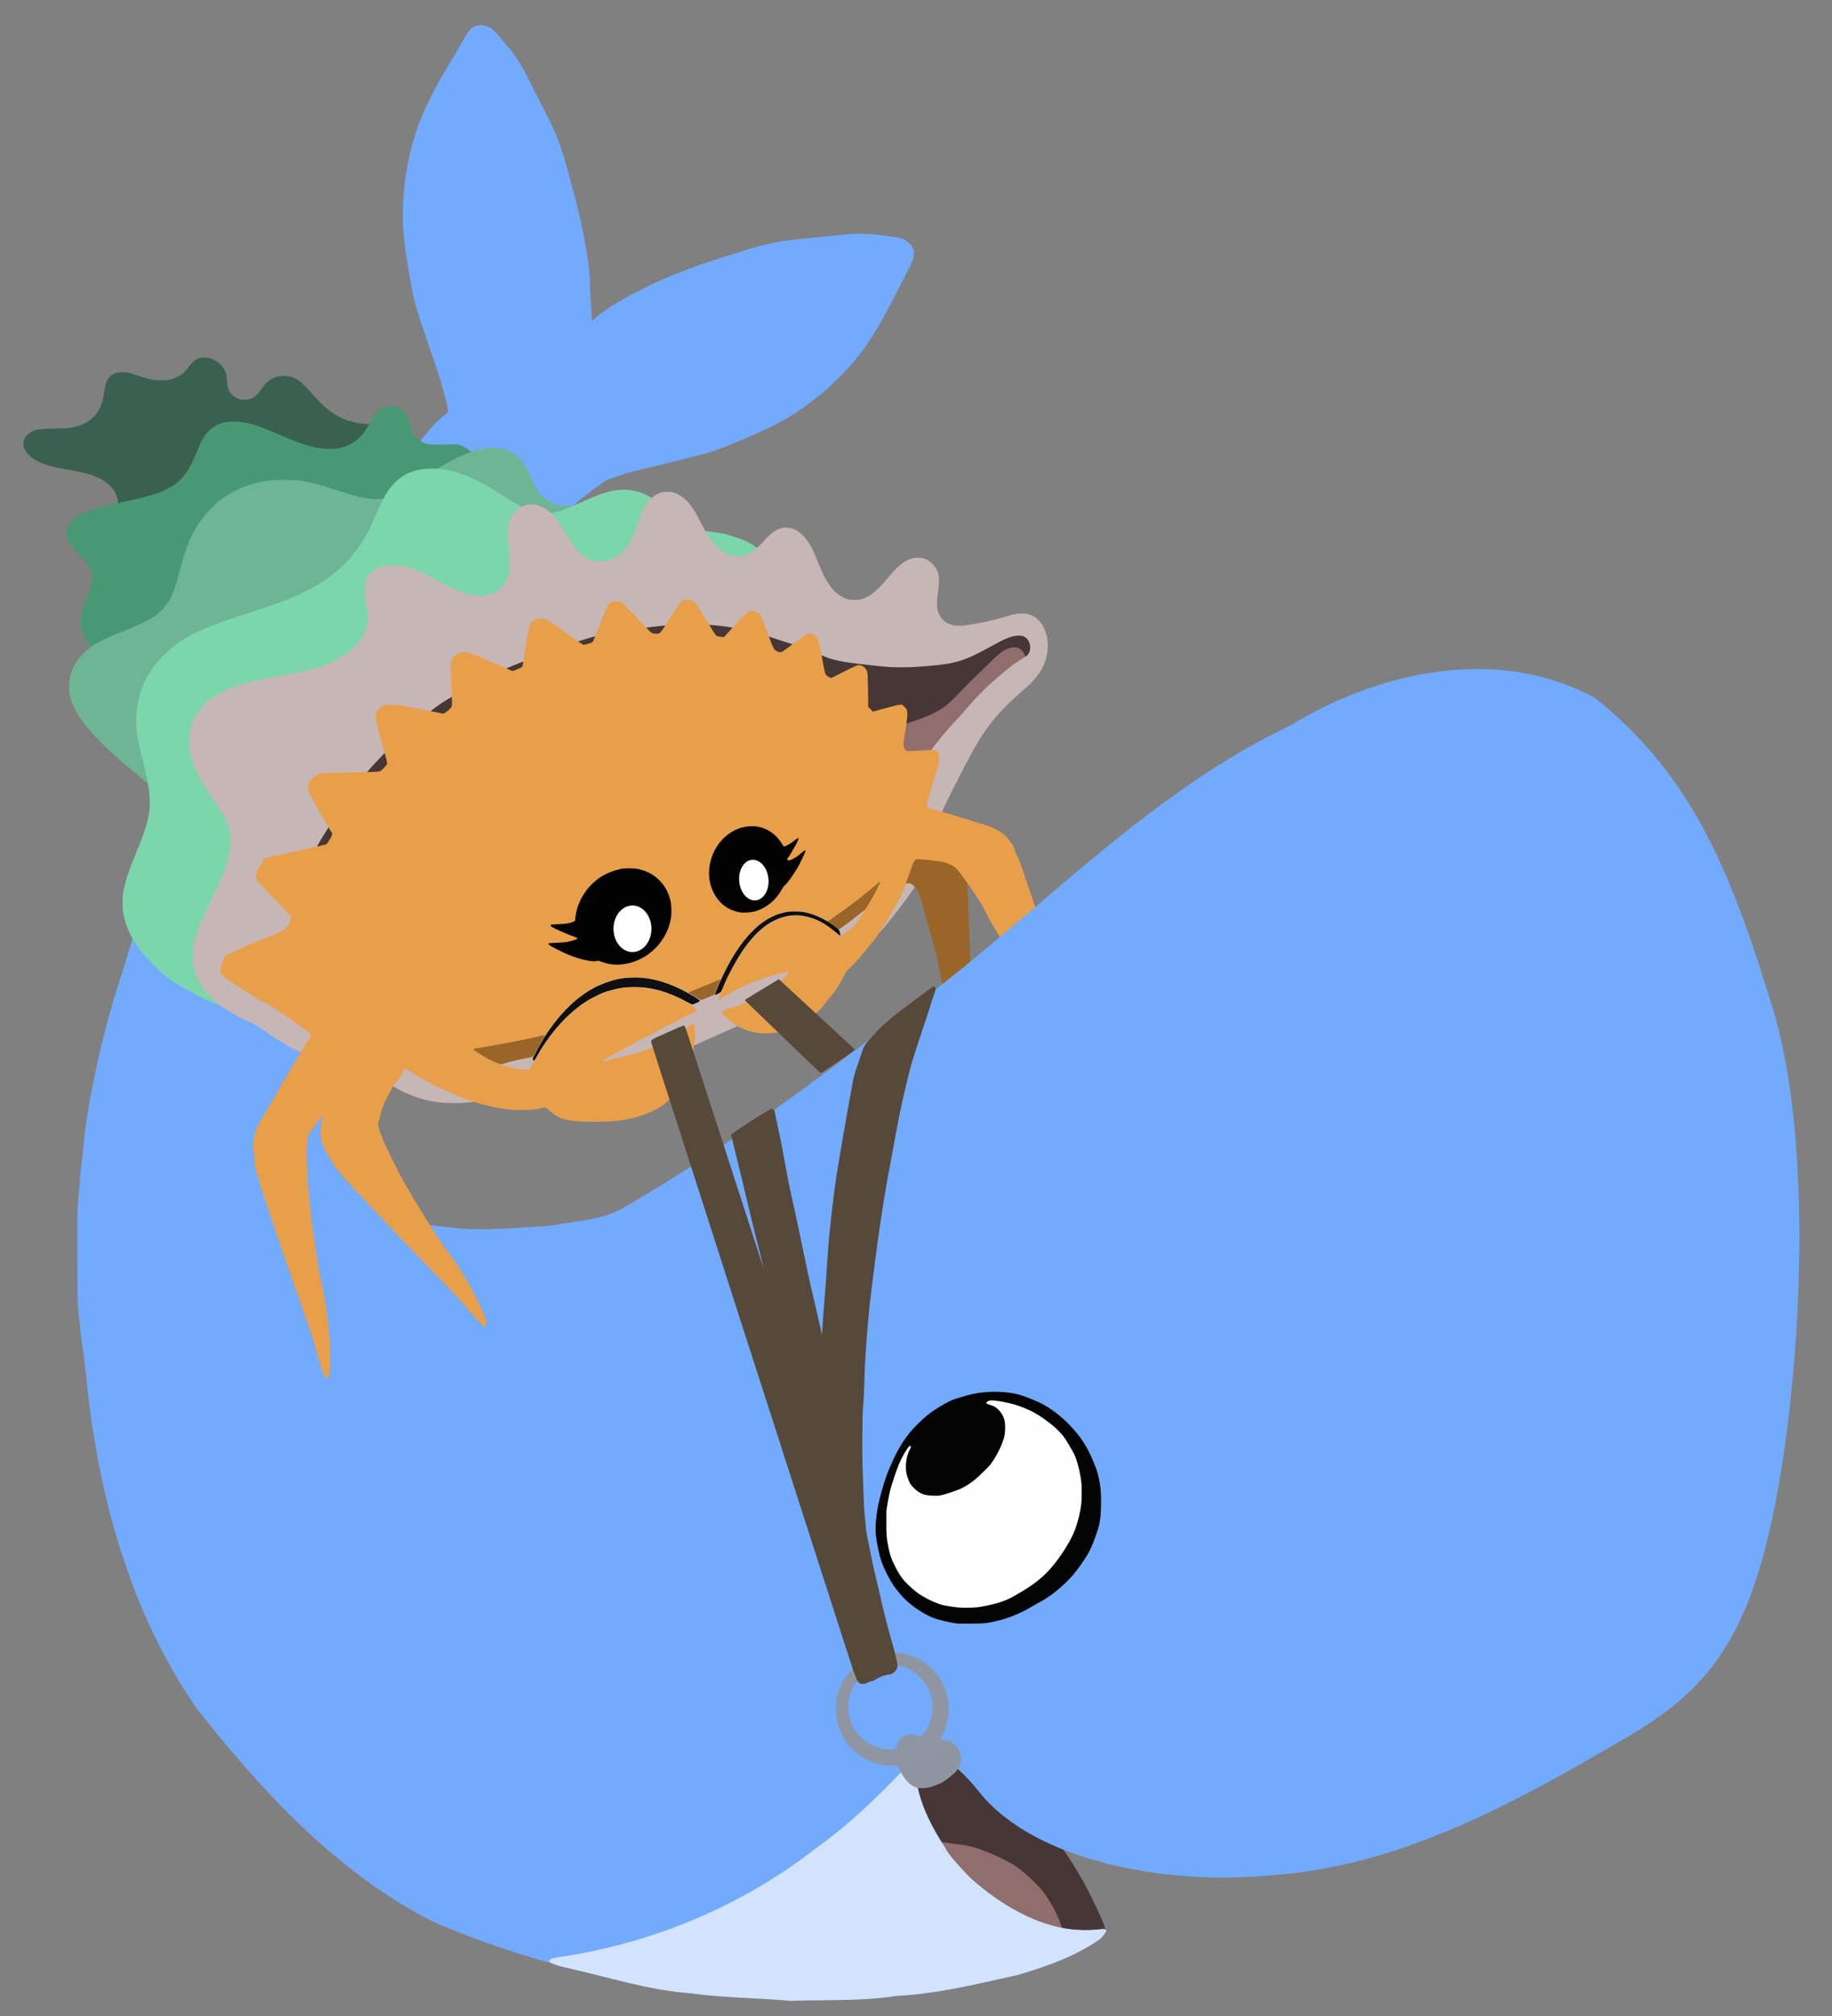 <?xml version="1.0" encoding="UTF-8" standalone="no"?>
<svg
   xmlns:dc="http://purl.org/dc/elements/1.1/"
   xmlns:cc="http://creativecommons.org/ns#"
   xmlns:rdf="http://www.w3.org/1999/02/22-rdf-syntax-ns#"
   xmlns:svg="http://www.w3.org/2000/svg"
   xmlns="http://www.w3.org/2000/svg"
   xmlns:sodipodi="http://sodipodi.sourceforge.net/DTD/sodipodi-0.dtd"
   xmlns:inkscape="http://www.inkscape.org/namespaces/inkscape"
   id="ballena_tras_shelly"
   width="5cm"
   height="5.5cm"
   viewBox="0 0 188.976 207.874"
   version="1.1"
   sodipodi:docname="shelly_cabalgando_ballena.svg"
   inkscape:version="0.92.3 (2405546, 2018-03-11)">
  <rect x="0" y="0" width="188.976" height="207.874" fill="#808080" stroke="none"/>
  <defs
     id="defs32" />
  <sodipodi:namedview
     pagecolor="#ffffff"
     bordercolor="#666666"
     borderopacity="1"
     objecttolerance="10"
     gridtolerance="10"
     guidetolerance="10"
     inkscape:pageopacity="0"
     inkscape:pageshadow="2"
     inkscape:window-width="1680"
     inkscape:window-height="1027"
     id="namedview30"
     showgrid="false"
     units="cm"
     inkscape:zoom="2.5834883"
     inkscape:cx="71.340785"
     inkscape:cy="136.01145"
     inkscape:window-x="1358"
     inkscape:window-y="-8"
     inkscape:window-maximized="1"
     inkscape:current-layer="ballena_tras_shelly" />
  <g
     id="g4003">
    <path
       sodipodi:nodetypes="ccccccccssccccsccccccccccccccscscccsscscccccccccccccccccccccsccccccccsccccccccccscccccccccccccscscsccccccccccsccccccccscsccccccccccccccccccccccssccczcccccccccccccccc"
       inkscape:connector-curvature="0"
       id="path3797"
       d="m 24.184,153.31 c -1.053,-0.072 -1.327,-0.095 -1.714,-0.143 -1.082,-0.134 -3.171,-0.67 -4.5,-1.155 -1.411,-0.515 -2.548,-1.109 -4.067,-2.123 -0.283,-0.189 -0.54,-0.344 -0.571,-0.344 -0.032,0 -0.21,-0.13 -0.397,-0.288 -0.469,-0.397 -2.077,-1.461 -2.635,-1.742 -0.121,-0.061 -0.235,-0.139 -0.254,-0.175 -0.068,-0.128 -0.512,-2.114 -0.671,-3.008 -0.047,-0.265 -0.157,-0.828 -0.243,-1.25 -0.183,-0.893 -0.25,-1.281 -0.303,-1.75 -0.113,-1.001 -0.15,-1.297 -0.197,-1.589 -0.084,-0.525 -0.191,-1.322 -0.251,-1.873 -0.031,-0.284 -0.063,-0.526 -0.071,-0.538 -0.008,-0.012 -0.039,-0.319 -0.07,-0.681 -0.031,-0.362 -0.072,-0.771 -0.092,-0.908 -0.14,-0.968 -0.155,-1.533 -0.167,-6.374 -0.011,-4.144 -0.006,-4.765 0.042,-5.003 0.03,-0.149 0.055,-0.439 0.054,-0.643 -2.946e-4,-0.204 0.023,-0.556 0.052,-0.782 0.029,-0.226 0.078,-0.78 0.109,-1.232 0.031,-0.452 0.096,-1.103 0.143,-1.446 0.084,-0.601 0.156,-1.268 0.234,-2.143 0.081,-0.919 0.148,-1.512 0.232,-2.071 0.168,-1.117 0.342,-2.198 0.427,-2.643 0.282,-1.488 0.357,-1.871 0.486,-2.482 0.377,-1.78 0.499,-2.343 0.562,-2.607 0.207,-0.866 0.643,-2.55 0.809,-3.125 0.105,-0.363 0.265,-0.942 0.356,-1.286 0.091,-0.344 0.204,-0.745 0.251,-0.893 0.047,-0.147 0.285,-0.895 0.531,-1.661 0.245,-0.766 0.521,-1.642 0.612,-1.946 0.091,-0.304 0.205,-0.674 0.251,-0.821 0.047,-0.147 0.143,-0.477 0.214,-0.732 0.41,-1.476 1.44,-4.585 2.107,-6.357 0.154,-0.409 1.537,-3.655 2.152,-5.053 0.636,-1.445 0.765,-1.718 1.348,-2.875 0.884,-1.752 1.476,-2.884 2.153,-4.116 0.116,-0.211 0.395,-0.721 0.621,-1.133 0.226,-0.412 0.578,-1.047 0.783,-1.411 0.205,-0.363 0.547,-0.982 0.759,-1.375 0.213,-0.393 0.579,-1.06 0.815,-1.482 0.752,-1.349 1.117,-2.006 1.367,-2.464 0.134,-0.246 0.519,-0.928 0.856,-1.518 0.337,-0.589 0.698,-1.232 0.804,-1.428 0.176,-0.328 1.069,-1.832 1.94,-3.268 0.85,-1.4 2.92,-4.54 3.786,-5.744 0.221,-0.307 0.772,-1.073 1.223,-1.702 0.452,-0.629 1.087,-1.504 1.411,-1.946 0.325,-0.442 0.765,-1.053 0.978,-1.357 0.213,-0.304 0.863,-1.189 1.443,-1.967 0.58,-0.777 1.199,-1.612 1.376,-1.856 0.176,-0.243 0.521,-0.692 0.766,-0.997 0.245,-0.305 0.748,-0.964 1.118,-1.465 1.345,-1.823 1.878,-2.504 3.179,-4.062 0.431,-0.516 1.166,-1.216 1.787,-1.702 l 0.111,-0.087 -0.045,-0.297 c -0.067,-0.448 -0.202,-1.022 -0.38,-1.619 -0.088,-0.295 -0.199,-0.712 -0.247,-0.929 -0.048,-0.216 -0.186,-0.674 -0.307,-1.018 -0.121,-0.344 -0.531,-1.549 -0.91,-2.678 -0.38,-1.129 -0.764,-2.262 -0.854,-2.518 -0.173,-0.489 -0.585,-1.814 -0.677,-2.178 -0.201,-0.794 -0.437,-2.022 -0.649,-3.37 -0.047,-0.302 -0.126,-0.768 -0.175,-1.036 -0.281,-1.54 -0.465,-3.656 -0.43,-4.933 0.045,-1.624 0.14,-2.831 0.291,-3.714 0.049,-0.285 0.112,-0.662 0.141,-0.839 0.192,-1.174 0.489,-2.4 0.858,-3.535 0.41,-1.264 0.721,-2.026 1.359,-3.339 0.706,-1.451 1.123,-2.206 2.297,-4.16 0.319,-0.53 0.612,-1.028 0.652,-1.107 0.04,-0.079 0.18,-0.32 0.311,-0.536 0.131,-0.216 0.355,-0.598 0.498,-0.848 0.143,-0.25 0.33,-0.542 0.416,-0.648 0.451,-0.553 1.054,-0.728 1.748,-0.507 0.587,0.187 0.777,0.351 1.722,1.485 0.237,0.285 0.56,0.667 0.718,0.85 0.3,0.348 0.846,1.131 1.211,1.739 0.118,0.197 0.428,0.783 0.688,1.303 0.26,0.52 0.863,1.709 1.341,2.642 1.317,2.572 1.596,3.192 2.103,4.675 0.292,0.855 0.947,3.208 1.556,5.592 0.437,1.709 0.662,2.79 1.053,5.056 0.229,1.326 0.308,2.168 0.359,3.818 0.012,0.383 0.044,0.97 0.072,1.303 0.028,0.334 0.061,0.901 0.074,1.26 0.013,0.359 0.037,0.661 0.053,0.671 0.016,0.01 0.163,-0.108 0.327,-0.262 0.383,-0.361 0.58,-0.51 1.382,-1.048 0.767,-0.515 2.3,-1.397 2.813,-1.62 0.195,-0.085 0.53,-0.25 0.744,-0.368 0.814,-0.448 1.528,-0.774 3.069,-1.402 2.189,-0.892 3.513,-1.346 7.636,-2.623 2.164,-0.67 3.622,-0.95 6.04,-1.161 0.582,-0.051 1.719,-0.163 2.732,-0.269 2.195,-0.23 2.357,-0.241 3.303,-0.218 0.61,0.015 1.045,0.045 1.375,0.094 0.265,0.04 0.747,0.104 1.071,0.144 1.276,0.156 1.579,0.239 1.985,0.546 0.496,0.375 0.696,0.704 0.722,1.186 0.019,0.362 -0.05,0.648 -0.253,1.052 -1.958,3.893 -2.627,5.18 -3.25,6.249 -0.926,1.59 -1.651,2.645 -2.613,3.802 -0.874,1.051 -1.33,1.516 -2.983,3.038 -0.853,0.786 -2.838,2.243 -3.903,2.864 -1.022,0.597 -2.592,1.367 -3.9,1.915 -0.354,0.148 -0.771,0.325 -0.929,0.393 -2.209,0.956 -3.134,1.271 -5.227,1.777 -0.405,0.098 -1.444,0.356 -2.308,0.572 -0.864,0.217 -2.069,0.513 -2.678,0.658 -1.414,0.337 -1.732,0.427 -2.625,0.747 -0.403,0.144 -0.794,0.274 -0.87,0.288 -0.142,0.027 -0.863,0.529 -2.03,1.412 -1.817,1.377 -3.953,3.442 -6.333,6.121 -0.331,0.373 -0.844,0.944 -1.14,1.268 -0.843,0.924 -1.088,1.206 -2.749,3.16 -0.788,0.927 -1.422,1.74 -3.102,3.982 -1.376,1.835 -2.821,4.028 -3.73,5.66 -0.296,0.532 -0.566,1.006 -1.382,2.428 -1.317,2.296 -2.799,5.251 -3.483,6.946 -0.232,0.576 -0.392,0.952 -1.002,2.357 -0.8,1.844 -1.317,3.144 -1.713,4.303 -0.114,0.334 -0.264,0.762 -0.333,0.951 -0.459,1.253 -1.369,4.363 -1.644,5.622 -0.205,0.938 -0.505,2.651 -0.594,3.391 -0.021,0.177 -0.07,0.522 -0.107,0.768 -0.038,0.246 -0.094,0.752 -0.125,1.125 -0.031,0.373 -0.087,0.92 -0.124,1.214 -0.037,0.295 -0.085,0.833 -0.107,1.196 -0.022,0.363 -0.062,0.878 -0.09,1.143 -0.028,0.265 -0.068,0.755 -0.089,1.089 -0.055,0.89 -0.1,1.468 -0.16,2.071 -0.149,1.493 -0.103,3.134 0.162,5.803 0.071,0.711 0.113,1.025 0.302,2.244 0.097,0.622 0.127,0.779 0.321,1.65 0.162,0.727 0.335,1.351 0.51,1.84 0.467,1.306 1.546,3.27 2.73,4.969 0.593,0.852 1.004,1.243 2.197,2.092 0.732,0.521 0.825,0.573 1.563,0.877 0.334,0.137 0.728,0.3 0.875,0.362 0.921,0.385 1.95,0.701 2.518,0.773 0.236,0.03 0.686,0.093 1,0.141 0.314,0.048 0.788,0.104 1.053,0.124 0.265,0.02 0.643,0.06 0.839,0.088 0.945,0.136 3.012,0.202 4.053,0.129 0.324,-0.023 1.564,-0.057 1.868,-0.077 1.698,-0.11 2.934,-0.204 4.512,-0.259 1.578,-0.055 2.237,0.039 2.897,0.691 0.491,0.486 -0.025,-0.43 0,0 0.02,0.34 -0.043,0.567 -0.278,1.009 -0.096,0.18 -0.258,0.521 -0.36,0.757 -0.233,0.537 -1.302,2.679 -1.694,3.393 -0.875,1.594 -2.576,4.192 -3.566,5.446 -0.616,0.781 -2.322,2.79 -2.792,3.287 -0.159,0.168 -0.383,0.425 -0.499,0.571 -0.28,0.353 -0.948,1.136 -1.386,1.623 -0.194,0.216 -0.462,0.537 -0.595,0.714 -0.303,0.402 -0.978,1.17 -1.427,1.623 -0.865,0.873 -2.278,1.846 -4.663,3.208 -2.706,1.546 -4.618,2.383 -7.069,3.095 -3.313,0.963 -6.393,1.389 -10.805,1.496 -0.324,0.008 -0.678,0.008 -0.786,0.001 z"
       style="fill:#72aafd;stroke-width:0.036" />
    <path
       inkscape:connector-curvature="0"
       id="path3908"
       d="m 13.257,54.434 c -0.198,-0.03 -0.481,-0.138 -0.905,-0.344 -0.238,-0.115 -0.457,-0.352 -0.511,-0.551 -0.048,-0.18 -0.031,-0.291 0.188,-1.191 l 0.147,-0.605 -0.06,-0.292 C 11.969,50.734 11.513,50.115 10.763,49.614 9.942,49.064 9.15,48.811 7.146,48.455 5.418,48.149 4.808,47.988 4.036,47.632 3.428,47.352 2.866,46.89 2.623,46.471 2.382,46.054 2.349,45.589 2.535,45.21 2.705,44.862 3.115,44.538 3.576,44.388 4.018,44.243 4.267,44.219 5.664,44.188 c 1.132,-0.025 1.447,-0.043 1.786,-0.104 1.408,-0.251 2.45,-1.033 2.943,-2.208 0.167,-0.398 0.261,-0.778 0.362,-1.464 0.049,-0.33 0.114,-0.688 0.145,-0.796 0.166,-0.574 0.513,-0.96 1.032,-1.149 0.173,-0.063 0.297,-0.078 0.643,-0.081 0.525,-0.004 0.737,0.042 1.75,0.374 1.263,0.414 1.411,0.443 2.25,0.442 0.659,-0.002 0.742,-0.009 1.071,-0.097 0.819,-0.219 1.254,-0.531 1.872,-1.342 0.282,-0.37 0.564,-0.621 0.853,-0.759 0.207,-0.099 0.287,-0.116 0.597,-0.13 0.426,-0.019 0.685,0.036 1.107,0.237 0.626,0.298 1.095,0.846 1.248,1.456 0.029,0.115 0.07,0.44 0.092,0.722 0.023,0.294 0.069,0.607 0.108,0.735 0.18,0.583 0.659,1.019 1.28,1.164 0.245,0.057 0.782,0.028 1.022,-0.056 0.396,-0.138 0.721,-0.42 1.095,-0.95 0.359,-0.508 0.469,-0.637 0.706,-0.836 0.476,-0.398 0.995,-0.587 1.613,-0.587 0.528,0 0.896,0.094 1.341,0.342 0.47,0.262 0.734,0.505 1.547,1.426 1.209,1.369 1.946,1.996 2.915,2.476 0.998,0.495 1.893,0.7 3.246,0.743 0.575,0.018 0.674,0.031 0.934,0.118 0.568,0.191 0.804,0.413 0.853,0.802 0.045,0.362 -0.043,0.525 -0.464,0.852 -0.407,0.316 -1.273,0.672 -2.447,1.005 -0.313,0.089 -2.065,0.442 -2.768,0.557 -0.354,0.058 -0.932,0.161 -1.286,0.228 -0.354,0.067 -0.795,0.14 -0.982,0.161 -0.37,0.042 -0.495,0.063 -1.661,0.288 -0.839,0.162 -1.253,0.26 -2.607,0.621 -1.195,0.318 -2.721,0.803 -4.178,1.329 -0.255,0.092 -0.642,0.221 -0.859,0.286 -0.217,0.065 -0.538,0.185 -0.714,0.267 -0.176,0.081 -0.601,0.257 -0.945,0.391 -0.716,0.278 -1.104,0.448 -1.661,0.725 -0.216,0.107 -0.682,0.335 -1.036,0.506 -1.34,0.648 -1.83,0.927 -2.495,1.419 -0.238,0.176 -0.538,0.378 -0.666,0.447 -0.128,0.069 -0.296,0.17 -0.375,0.224 -0.532,0.365 -1.165,0.54 -1.674,0.462 z"
       style="fill:#3a614f;stroke-width:0.036" />
    <path
       inkscape:connector-curvature="0"
       id="path3906"
       d="M 12.36,68.489 C 11.693,68.365 11.272,68.223 10.663,67.913 10.202,67.679 9.734,67.263 9.431,66.816 9.322,66.656 9.171,66.446 9.095,66.35 8.781,65.953 8.481,65.307 8.353,64.749 8.279,64.424 8.271,63.615 8.339,63.31 8.418,62.952 8.577,62.502 8.841,61.884 9.373,60.64 9.463,60.318 9.464,59.65 9.464,59.22 9.454,59.136 9.368,58.882 9.195,58.367 8.892,57.943 8.096,57.103 7.08,56.031 6.757,55.418 6.869,54.768 7.014,53.919 7.825,53.184 9.186,52.667 c 0.883,-0.336 1.622,-0.527 3.656,-0.947 2.996,-0.619 4.304,-1.081 5.352,-1.891 0.824,-0.637 1.414,-1.542 2.105,-3.231 0.347,-0.847 0.464,-1.095 0.694,-1.464 0.563,-0.904 1.393,-1.469 2.383,-1.622 0.369,-0.057 1.17,-0.05 1.598,0.014 1.041,0.156 1.931,0.458 3.955,1.34 2.331,1.016 3.533,1.367 4.857,1.418 0.893,0.034 1.561,-0.096 2.25,-0.437 0.487,-0.241 0.774,-0.455 1.182,-0.883 0.329,-0.345 0.565,-0.669 0.775,-1.065 0.466,-0.877 0.655,-1.167 0.952,-1.461 0.397,-0.394 0.86,-0.587 1.394,-0.581 0.658,0.007 1.189,0.285 1.544,0.807 0.187,0.275 0.278,0.506 0.456,1.152 0.2,0.727 0.365,1.059 0.69,1.385 0.291,0.291 0.553,0.444 0.972,0.564 0.31,0.089 0.507,0.094 2.391,0.061 l 0.821,-0.014 0.285,0.101 c 0.286,0.101 0.649,0.299 0.732,0.398 0.024,0.029 0.215,0.154 0.424,0.276 0.323,0.19 0.453,0.297 0.873,0.72 0.64,0.645 0.768,0.901 0.731,1.464 -0.031,0.479 -0.311,0.84 -0.802,1.033 -0.269,0.106 -1.127,0.315 -1.652,0.403 -0.283,0.047 -0.653,0.125 -0.821,0.174 -0.168,0.048 -0.547,0.145 -0.842,0.216 -0.738,0.177 -1.417,0.381 -2.981,0.895 -0.737,0.242 -1.557,0.5 -1.822,0.573 -0.671,0.185 -1.421,0.496 -2.593,1.074 -1.092,0.539 -1.93,0.934 -2.21,1.043 -0.664,0.259 -4.857,2.431 -5.217,2.702 -0.125,0.094 -1.073,0.67 -1.819,1.105 -0.275,0.16 -0.693,0.41 -0.928,0.554 -0.907,0.556 -2.158,1.307 -2.503,1.502 -0.895,0.505 -2.07,1.207 -2.668,1.595 -0.267,0.173 -0.875,0.564 -1.351,0.868 -0.476,0.304 -0.948,0.62 -1.048,0.701 -0.1,0.081 -0.495,0.375 -0.877,0.652 -0.382,0.278 -0.944,0.685 -1.248,0.906 -0.304,0.221 -0.755,0.562 -1.002,0.758 -1.523,1.21 -3.293,2.473 -3.887,2.774 -0.145,0.073 -0.373,0.158 -0.507,0.189 -0.289,0.066 -0.775,0.067 -1.122,0.003 z"
       style="fill:#499874;stroke-width:0.036" />
    <path
       inkscape:connector-curvature="0"
       id="path3904"
       d="m 16.142,81.44 c -0.1,-0.035 -0.245,-0.11 -0.323,-0.168 -0.198,-0.148 -0.769,-0.635 -1.048,-0.894 -0.128,-0.119 -0.547,-0.466 -0.931,-0.77 C 11.684,77.895 9.714,75.973 8.568,74.461 7.954,73.651 7.466,72.708 7.26,71.934 7.088,71.285 7.085,70.336 7.254,69.684 c 0.182,-0.704 0.497,-1.314 0.984,-1.905 0.671,-0.814 1.458,-1.37 2.872,-2.026 0.196,-0.091 0.952,-0.402 1.678,-0.69 2.51,-0.997 3.456,-1.562 4.231,-2.528 0.667,-0.831 0.984,-1.58 1.449,-3.424 0.704,-2.793 1.359,-4.3 2.53,-5.818 0.338,-0.438 1.159,-1.273 1.594,-1.621 1.214,-0.97 2.772,-1.679 4.357,-1.984 0.912,-0.175 1.183,-0.198 2.357,-0.198 1.23,1.48e-4 1.541,0.029 2.553,0.235 0.652,0.133 1.337,0.327 2.626,0.745 1.657,0.537 2.294,0.716 3.041,0.856 0.859,0.16 1.397,0.19 1.851,0.101 0.167,-0.033 0.602,-0.081 0.968,-0.108 l 0.664,-0.048 0.264,-0.166 c 0.145,-0.091 0.521,-0.368 0.836,-0.615 0.314,-0.247 0.721,-0.555 0.904,-0.684 0.183,-0.129 0.488,-0.39 0.679,-0.579 0.338,-0.337 0.361,-0.352 0.988,-0.666 0.353,-0.177 0.732,-0.38 0.841,-0.451 1.4,-0.92 3.318,-1.708 4.602,-1.89 0.469,-0.067 1.332,-0.025 1.758,0.086 0.943,0.245 1.635,0.725 2.143,1.489 0.243,0.364 0.374,0.624 0.748,1.475 0.344,0.782 0.593,1.229 0.905,1.622 0.414,0.521 1.049,0.95 1.734,1.171 0.285,0.092 0.359,0.1 1.214,0.125 1.024,0.031 1.116,0.044 2.452,0.356 1.364,0.318 1.455,0.346 1.665,0.504 0.101,0.076 0.206,0.138 0.234,0.138 0.027,0 0.145,0.051 0.262,0.113 0.405,0.216 0.707,0.668 0.784,1.173 0.052,0.342 -0.015,0.703 -0.204,1.096 -0.109,0.227 -0.196,0.337 -0.509,0.644 -0.756,0.742 -1.443,1.071 -3.453,1.656 -0.871,0.253 -0.935,0.278 -3.053,1.193 -0.442,0.191 -1.004,0.424 -1.25,0.518 -0.246,0.094 -0.687,0.278 -0.982,0.409 -0.295,0.131 -0.743,0.326 -0.996,0.434 -0.253,0.108 -0.727,0.329 -1.053,0.492 -0.326,0.163 -0.802,0.38 -1.058,0.483 -0.255,0.103 -0.876,0.386 -1.378,0.63 -0.503,0.244 -0.925,0.443 -0.939,0.443 -0.014,0 -0.47,0.216 -1.014,0.48 -0.544,0.264 -1.11,0.528 -1.257,0.586 -0.376,0.15 -2.657,1.306 -3.095,1.569 -0.2,0.12 -0.465,0.269 -0.589,0.332 -0.124,0.062 -0.343,0.184 -0.485,0.27 -0.142,0.086 -0.464,0.263 -0.714,0.394 -0.25,0.13 -1.066,0.602 -1.812,1.049 -0.746,0.446 -1.518,0.907 -1.714,1.024 -0.196,0.117 -0.55,0.333 -0.786,0.48 -0.743,0.464 -0.885,0.55 -1.214,0.733 -0.724,0.403 -1.289,0.741 -1.851,1.107 -2.021,1.316 -2.397,1.555 -3.381,2.145 -0.54,0.324 -1.07,0.649 -1.178,0.721 -0.108,0.072 -0.421,0.266 -0.696,0.431 -0.275,0.164 -0.945,0.589 -1.489,0.944 -0.544,0.355 -1.219,0.788 -1.5,0.964 -1.334,0.833 -2.362,1.505 -3.061,1.998 -2.603,1.838 -2.894,2.05 -3.646,2.649 -0.469,0.374 -0.713,0.51 -0.973,0.541 -0.134,0.016 -0.216,0.051 -0.31,0.134 -0.07,0.062 -0.17,0.138 -0.221,0.17 -0.157,0.098 -0.494,0.18 -0.663,0.161 -0.107,-0.012 -0.241,0.009 -0.425,0.067 -0.323,0.103 -0.668,0.11 -0.929,0.02 z"
       style="fill:#6eb595;stroke-width:0.036" />
    <path
       inkscape:connector-curvature="0"
       id="path3902"
       d="m 26.037,104.596 c -0.02,-0.008 -0.229,-0.034 -0.464,-0.058 -0.567,-0.058 -0.935,-0.163 -2.286,-0.652 -2.025,-0.734 -2.934,-1.178 -5.339,-2.608 -0.514,-0.306 -1.234,-0.905 -2.084,-1.737 -1.768,-1.729 -2.793,-3.462 -3.136,-5.304 -0.104,-0.559 -0.113,-1.66 -0.017,-2.214 0.163,-0.943 0.486,-1.991 1.026,-3.323 0.752,-1.856 0.904,-2.24 1.069,-2.708 0.318,-0.904 0.528,-1.757 0.605,-2.457 0.094,-0.854 0.004,-2.112 -0.231,-3.207 -0.193,-0.9 -0.25,-1.147 -0.374,-1.607 -0.569,-2.12 -0.756,-3.216 -0.755,-4.444 2.94e-4,-1.116 0.155,-2.054 0.506,-3.073 0.69,-2.001 2.111,-3.775 4.052,-5.057 1.405,-0.928 2.97,-1.615 5.732,-2.515 4.665,-1.52 5.438,-1.808 7.16,-2.66 2.174,-1.076 3.692,-2.257 4.995,-3.889 0.883,-1.106 1.492,-2.171 2.248,-3.932 0.483,-1.124 0.712,-1.613 0.786,-1.674 0.032,-0.027 0.075,-0.11 0.096,-0.184 0.047,-0.174 0.501,-0.855 0.825,-1.236 0.41,-0.482 0.99,-0.938 1.561,-1.225 0.346,-0.174 0.914,-0.351 1.385,-0.432 0.58,-0.1 1.679,-0.11 2.264,-0.021 1.864,0.284 3.622,1.04 5.928,2.55 1.3,0.851 1.615,1.03 2.66,1.509 1.267,0.581 1.89,0.656 3.082,0.372 0.516,-0.123 0.834,-0.235 1.471,-0.516 2.021,-0.893 2.492,-1.097 2.869,-1.238 1.864,-0.698 3.358,-0.737 4.781,-0.125 0.498,0.214 0.838,0.427 1.165,0.73 0.132,0.122 0.367,0.334 0.521,0.471 0.376,0.333 0.754,0.794 1.13,1.377 0.416,0.645 0.565,0.808 0.797,0.875 0.1,0.029 0.776,0.125 1.503,0.213 1.697,0.207 2.805,0.365 3.172,0.452 0.461,0.109 1.683,0.521 2.11,0.712 1.054,0.47 1.813,1.149 2.141,1.915 0.328,0.767 0.649,1.9 0.757,2.677 0.072,0.518 0.056,1.443 -0.038,2.138 -0.105,0.777 -0.044,0.897 0.798,1.567 1.079,0.858 1.682,1.613 1.974,2.469 0.071,0.207 0.085,0.321 0.085,0.661 0,0.379 -0.007,0.424 -0.097,0.589 -0.053,0.098 -0.126,0.213 -0.161,0.256 -0.136,0.165 -0.713,0.585 -0.885,0.644 -0.24,0.082 -0.557,0.075 -0.84,-0.018 -0.128,-0.042 -0.417,-0.124 -0.644,-0.182 -0.414,-0.106 -0.823,-0.267 -1.552,-0.61 -0.216,-0.102 -0.529,-0.231 -0.696,-0.287 -0.167,-0.056 -0.448,-0.152 -0.625,-0.214 -1.43,-0.499 -2.601,-0.742 -4.143,-0.857 -0.729,-0.054 -4.215,-0.076 -5.482,-0.035 -1.595,0.052 -2.889,0.148 -3.946,0.29 -2.406,0.325 -5.553,1.279 -7.972,2.417 -0.332,0.156 -0.772,0.353 -0.977,0.436 -0.205,0.084 -0.822,0.368 -1.372,0.632 -0.55,0.264 -1.193,0.565 -1.428,0.669 -1.021,0.449 -1.225,0.544 -2.076,0.966 -0.66,0.327 -1.071,0.56 -1.553,0.878 -0.955,0.631 -1.521,1.039 -2.141,1.547 -0.302,0.247 -0.911,0.701 -1.353,1.008 -0.442,0.307 -0.892,0.633 -1,0.725 -0.108,0.092 -0.317,0.259 -0.464,0.371 -0.582,0.445 -1.598,1.438 -2.104,2.057 -0.104,0.128 -0.353,0.408 -0.552,0.622 -0.199,0.214 -0.498,0.561 -0.665,0.771 -0.167,0.209 -0.49,0.612 -0.717,0.896 -0.482,0.601 -0.782,1.013 -1.117,1.533 -0.133,0.206 -0.335,0.52 -0.449,0.696 -0.114,0.177 -0.252,0.41 -0.306,0.518 -0.11,0.219 -0.645,1.059 -1.48,2.326 -0.306,0.464 -0.677,1.039 -0.824,1.279 -0.553,0.898 -0.716,1.153 -1.482,2.314 -1.316,1.995 -1.474,2.268 -1.591,2.759 -0.098,0.409 -0.28,0.885 -0.661,1.721 -0.19,0.419 -0.463,1.066 -0.606,1.44 -0.143,0.373 -0.388,1 -0.545,1.393 -0.519,1.297 -0.595,1.585 -1.027,3.875 -0.087,0.462 -0.199,0.982 -0.249,1.156 -0.05,0.174 -0.115,0.504 -0.144,0.732 -0.106,0.817 -0.216,1.089 -0.599,1.483 -0.417,0.428 -0.812,0.585 -1.541,0.612 -0.236,0.009 -0.445,0.01 -0.464,0.002 z"
       style="fill:#7bd6ac;stroke-width:0.036" />
    <path
       inkscape:connector-curvature="0"
       id="path3862"
       d="m 45.785,113.713 c -1.899,-0.155 -3.41,-0.647 -5.303,-1.728 -0.529,-0.302 -0.816,-0.408 -1.893,-0.7 -0.363,-0.099 -0.87,-0.236 -1.125,-0.305 -0.544,-0.148 -2.857,-0.906 -3.553,-1.164 -0.677,-0.251 -1.384,-0.562 -2.358,-1.037 -0.462,-0.225 -1.024,-0.498 -1.25,-0.607 -0.642,-0.31 -1.976,-1.135 -3.214,-1.988 -0.304,-0.21 -0.631,-0.429 -0.727,-0.486 -0.095,-0.058 -0.221,-0.135 -0.279,-0.172 -0.058,-0.037 -0.253,-0.122 -0.433,-0.189 -0.512,-0.19 -1.832,-0.912 -2.49,-1.362 -1.879,-1.285 -2.973,-2.834 -3.233,-4.582 -0.132,-0.887 0.009,-2.091 0.376,-3.204 0.317,-0.963 0.623,-1.667 1.485,-3.42 0.965,-1.965 1.253,-2.617 1.552,-3.521 0.627,-1.894 0.609,-3.42 -0.056,-4.77 -0.22,-0.447 -0.375,-0.69 -1.487,-2.329 -1.673,-2.465 -2.34,-4.209 -2.269,-5.929 0.087,-2.114 1.245,-3.77 3.399,-4.863 1.361,-0.69 2.921,-1.137 5.642,-1.618 3.068,-0.542 4.238,-0.846 5.621,-1.463 1.836,-0.819 3.119,-2.054 3.571,-3.437 0.233,-0.712 0.233,-1.285 0.002,-2.635 -0.232,-1.358 -0.202,-1.996 0.125,-2.618 0.314,-0.597 0.841,-0.973 1.676,-1.196 0.25,-0.067 0.384,-0.077 1.003,-0.077 0.811,0 1.13,0.051 1.879,0.301 0.795,0.265 1.344,0.523 2.634,1.241 1.513,0.842 2.419,1.243 3.237,1.431 2.283,0.526 3.927,-0.424 4.229,-2.446 0.068,-0.454 0.046,-1.273 -0.058,-2.166 -0.13,-1.114 -0.138,-2.168 -0.02,-2.637 0.105,-0.418 0.223,-0.697 0.418,-0.991 0.525,-0.79 1.467,-1.18 2.382,-0.987 0.8,0.17 1.579,0.711 2.191,1.524 0.248,0.33 0.472,0.692 1.121,1.817 0.793,1.374 1.548,2.074 2.565,2.379 0.426,0.128 1.127,0.136 1.564,0.018 1.017,-0.274 1.843,-1.013 2.419,-2.165 0.201,-0.402 0.355,-0.787 0.665,-1.666 0.653,-1.851 1.102,-2.535 1.972,-3.005 0.364,-0.197 0.6,-0.254 1.069,-0.255 0.471,-0.002 0.724,0.064 1.172,0.305 0.821,0.44 1.426,1.179 2.169,2.65 0.654,1.294 0.947,1.779 1.406,2.326 0.828,0.988 1.921,1.518 2.855,1.386 0.752,-0.106 1.348,-0.502 2.285,-1.517 0.497,-0.539 0.756,-0.783 1.058,-0.998 1.416,-1.007 2.976,-0.325 4.018,1.757 0.103,0.206 0.363,0.808 0.577,1.336 0.588,1.455 0.937,2.104 1.473,2.744 0.469,0.561 1.147,0.997 1.763,1.136 0.252,0.057 0.813,0.046 1.109,-0.021 0.928,-0.211 1.638,-0.758 2.829,-2.177 1.118,-1.333 1.794,-1.876 2.572,-2.067 0.293,-0.072 0.812,-0.074 1.079,-0.005 0.782,0.204 1.446,0.909 1.615,1.715 0.082,0.394 0.066,0.946 -0.054,1.768 -0.18,1.24 -0.14,1.816 0.168,2.403 0.457,0.872 1.406,1.23 2.724,1.029 1.756,-0.269 2.764,-0.494 4.339,-0.968 1.104,-0.332 1.883,-0.336 2.53,-0.013 0.942,0.471 1.56,1.691 1.559,3.08 0,1.396 -0.548,2.631 -1.692,3.82 -0.12,0.125 -0.596,0.558 -1.057,0.964 -2.744,2.409 -3.861,3.87 -5.758,7.523 -0.657,1.266 -2.037,3.998 -2.164,4.285 -0.318,0.718 -0.66,1.56 -0.794,1.952 -0.082,0.243 -0.19,0.537 -0.239,0.655 -0.154,0.372 -0.747,2.063 -0.788,2.25 -0.022,0.098 -0.05,0.283 -0.063,0.411 -0.013,0.128 -0.087,0.417 -0.164,0.643 -0.077,0.226 -0.19,0.563 -0.25,0.75 -0.199,0.616 -0.506,1.268 -0.834,1.772 -0.317,0.486 -1.368,1.907 -1.916,2.59 -0.184,0.229 -0.434,0.542 -0.556,0.696 -0.627,0.791 -1.011,1.219 -1.236,1.378 -0.113,0.08 -0.425,0.345 -1.519,1.29 -0.687,0.594 -1.146,0.955 -1.88,1.479 -0.295,0.21 -0.827,0.6 -1.182,0.865 -0.591,0.441 -1.27,0.944 -2.371,1.755 -0.646,0.476 -0.842,0.6 -1.247,0.791 -0.208,0.098 -0.48,0.251 -0.604,0.339 -0.124,0.088 -0.337,0.206 -0.472,0.261 -0.136,0.055 -0.532,0.275 -0.881,0.489 -1.686,1.033 -3.017,1.709 -5.438,2.765 -1.846,0.805 -2.091,0.914 -3.589,1.599 -2.589,1.185 -3.364,1.525 -4.571,2.009 -0.817,0.327 -1.004,0.383 -1.411,0.424 -0.45,0.045 -1.031,0.198 -2.102,0.552 -0.857,0.283 -2.277,0.651 -3.29,0.851 -0.59,0.117 -1.353,0.245 -3.214,0.54 -0.442,0.07 -1.342,0.213 -2,0.318 -0.658,0.105 -1.626,0.249 -2.152,0.319 -0.647,0.087 -1.293,0.203 -2,0.359 -1.737,0.383 -2.549,0.487 -3.74,0.478 -0.422,-0.003 -0.928,-0.019 -1.125,-0.035 z"
       style="fill:#c7b6b6;stroke-width:0.036" />
    <path
       inkscape:connector-curvature="0"
       id="path3912"
       d="m 93.414,80.111 c -0.364,-0.074 -0.787,-0.428 -0.958,-0.799 -0.167,-0.366 -0.211,-0.656 -0.207,-1.378 0.003,-0.548 0.02,-0.746 0.097,-1.161 0.118,-0.635 0.252,-1.142 0.488,-1.839 0.425,-1.256 0.55,-1.394 1.447,-1.591 1.207,-0.265 2.017,-0.669 3.518,-1.752 0.246,-0.177 0.527,-0.376 0.625,-0.442 0.216,-0.144 0.765,-0.673 1.206,-1.161 0.178,-0.196 0.999,-1.045 1.826,-1.887 1.305,-1.328 1.55,-1.561 1.86,-1.769 0.484,-0.325 0.667,-0.381 1.232,-0.376 0.413,0.004 0.477,0.014 0.852,0.137 0.347,0.114 0.428,0.155 0.56,0.287 0.268,0.268 0.283,0.559 0.054,1.043 -0.096,0.204 -0.122,0.229 -0.436,0.418 -1.026,0.618 -1.362,0.875 -3.012,2.304 -0.982,0.851 -1.936,1.823 -2.84,2.896 -0.408,0.483 -1.059,1.2 -1.485,1.634 -0.258,0.263 -1.021,1.164 -1.659,1.96 -0.586,0.731 -1.233,1.679 -1.533,2.244 -0.261,0.492 -0.429,0.731 -0.65,0.925 -0.319,0.279 -0.633,0.377 -0.984,0.305 z"
       style="fill:#906e6e;stroke-width:0.036" />
    <path
       inkscape:connector-curvature="0"
       id="path3910"
       d="m 31.054,93.183 c -0.254,-0.052 -0.646,-0.188 -0.758,-0.264 -0.181,-0.122 -0.278,-0.292 -0.278,-0.49 0,-0.148 0.067,-0.305 0.504,-1.182 0.58,-1.164 1.023,-1.986 1.44,-2.672 0.295,-0.485 0.497,-0.839 0.879,-1.54 0.114,-0.209 0.325,-0.566 0.468,-0.795 0.144,-0.229 0.446,-0.709 0.671,-1.067 0.225,-0.358 0.652,-1.021 0.948,-1.473 0.296,-0.452 0.649,-0.998 0.784,-1.214 0.358,-0.575 0.659,-0.991 1.294,-1.788 0.311,-0.391 0.646,-0.816 0.743,-0.944 0.273,-0.357 1.029,-1.182 1.931,-2.107 0.45,-0.462 1.052,-1.087 1.336,-1.389 0.579,-0.615 1.512,-1.483 1.946,-1.81 0.157,-0.118 0.464,-0.338 0.682,-0.489 0.218,-0.15 0.504,-0.371 0.636,-0.49 0.396,-0.359 0.76,-0.635 1.342,-1.017 1.401,-0.92 4.751,-2.707 6.624,-3.534 0.915,-0.404 2.227,-0.921 3.08,-1.213 0.807,-0.277 1.017,-0.353 2.648,-0.965 2.663,-1 3.974,-1.352 6.24,-1.679 2.885,-0.416 4.029,-0.554 5.048,-0.608 0.56,-0.03 1.244,-0.071 1.52,-0.091 0.341,-0.025 0.737,-0.025 1.232,0 2.176,0.108 3.154,0.237 4.783,0.629 1.911,0.46 2.359,0.58 3,0.805 0.383,0.134 0.913,0.307 1.178,0.385 1.126,0.33 2.705,0.905 3.589,1.306 1.272,0.577 2.066,0.751 4.802,1.053 2.343,0.258 2.453,0.266 3.626,0.265 1.016,-0.002 1.29,-0.015 2.821,-0.141 2.75,-0.226 3.736,-0.532 6.295,-1.951 1.357,-0.752 1.892,-0.994 2.484,-1.12 0.323,-0.069 0.775,-0.067 0.945,0.003 0.461,0.192 0.723,0.614 0.726,1.169 0.001,0.318 -0.086,0.572 -0.263,0.764 -0.186,0.201 -0.256,0.201 -0.307,-0.003 -0.073,-0.29 -0.426,-0.655 -0.711,-0.734 -0.348,-0.097 -0.844,-0.019 -1.276,0.199 -0.417,0.211 -0.743,0.486 -1.75,1.476 -0.53,0.522 -1.211,1.182 -1.513,1.466 -0.302,0.285 -0.917,0.906 -1.368,1.381 -0.9,0.95 -1.332,1.345 -1.862,1.704 -0.398,0.27 -1.322,0.743 -1.774,0.908 -0.167,0.061 -0.48,0.177 -0.696,0.258 -1.076,0.402 -1.968,0.681 -2.512,0.785 -0.307,0.059 -0.848,0.162 -1.202,0.23 -1.497,0.289 -2.581,0.388 -4.053,0.37 -0.75,-0.009 -1.274,0.003 -1.684,0.039 -0.499,0.043 -0.755,0.044 -1.589,0.008 -0.943,-0.041 -1.24,-0.061 -2.271,-0.151 -0.77,-0.068 -1.727,-0.079 -2.973,-0.036 -1.384,0.048 -2.225,0.117 -3.946,0.323 -0.324,0.039 -0.911,0.104 -1.303,0.145 -1.293,0.134 -3.871,0.483 -4.607,0.624 -1.079,0.206 -3.084,0.562 -3.518,0.625 -0.44,0.064 -2.327,0.495 -3.018,0.69 -1.866,0.527 -2.625,0.771 -5.641,1.811 -0.486,0.167 -0.943,0.344 -1.651,0.638 -0.141,0.058 -0.615,0.238 -1.053,0.398 -0.438,0.161 -1.03,0.386 -1.315,0.5 -0.285,0.115 -0.783,0.312 -1.107,0.439 -1.119,0.439 -2.104,0.86 -4.607,1.969 -0.672,0.298 -2.306,1.116 -3.268,1.636 -1.728,0.934 -2.217,1.216 -2.839,1.633 -0.167,0.112 -0.633,0.421 -1.036,0.687 -0.403,0.266 -0.925,0.619 -1.161,0.784 -0.236,0.165 -0.75,0.523 -1.143,0.796 -0.393,0.273 -0.891,0.627 -1.107,0.786 -0.572,0.422 -1.019,0.724 -1.464,0.992 -0.736,0.442 -1.992,1.346 -2.45,1.761 -0.47,0.428 -0.831,0.586 -1.175,0.515 z"
       style="fill:#473636;stroke-width:0.036" />
    <path
       sodipodi:nodetypes="cccssszccccccccccccccc"
       inkscape:connector-curvature="0"
       id="path3898"
       d="m 100.611,110.404 c -1.149,-0.551 -1.265,-2.022 -1.785,-3.052 -0.397,-1.046 -0.702,-2.113 -0.942,-3.202 -0.651,-1.878 -0.835,-3.866 -1.32,-5.791 -0.437,-1.734 -0.986,-3.423 -1.429,-5.159 -0.244,-0.958 -0.836,-2.86 -2.24,-1.814 -1.577,1.174 -2.601,1.568 -3.782,2.497 -1.181,0.929 -2.045,1.652 -2.986,2.202 -0.672,-0.244 -1.507,-0.722 -0.531,-1.336 1.045,-0.736 2.29,-1.561 3.267,-2.386 -0.881,-0.852 0.044,-2.039 0.52,-2.846 0.498,-1.313 1.709,-1.974 2.912,-2.521 1.835,-0.957 3.623,-2.034 5.53,-2.835 1.234,0.109 1.491,1.816 1.628,2.814 0.152,1.932 0.258,3.875 0.414,5.801 -0.023,1.481 0.165,2.959 0.132,4.44 0.123,1.646 0.142,3.29 0.177,4.937 0.102,1.529 0.248,3.053 0.241,4.588 0.104,1.22 0.461,2.433 0.294,3.664 l -0.049,0.019 -0.052,-0.022 z"
       style="fill:#996528;stroke-width:0.036" />
    <path
       id="path3896"
       d="m 51.356,109.642 c -0.47,-0.159 -1.248,-0.548 -1.991,-0.996 -0.752,-0.453 -0.804,-0.489 -0.757,-0.534 0.019,-0.018 0.267,-0.066 0.552,-0.106 1.317,-0.186 1.596,-0.228 2.214,-0.33 0.788,-0.13 1.934,-0.344 2.625,-0.492 1.324,-0.283 2.121,-0.462 2.16,-0.486 0.09,-0.056 0.05,0.072 -0.097,0.307 -0.171,0.273 -0.633,1.123 -0.879,1.615 -0.077,0.153 -0.173,0.3 -0.215,0.326 -0.042,0.026 -0.39,0.106 -0.773,0.179 -0.744,0.14 -1.798,0.397 -2.22,0.54 -0.141,0.048 -0.266,0.087 -0.278,0.087 -0.011,0 -0.165,-0.05 -0.342,-0.11 z"
       style="fill:#996528;stroke-width:0.036"
       inkscape:connector-curvature="0" />
    <path
       id="path3822"
       d="m 71.764,102.804 c -0.264,-0.168 -0.557,-0.348 -0.65,-0.399 -0.093,-0.051 -0.17,-0.111 -0.17,-0.134 0,-0.023 0.173,-0.116 0.384,-0.206 0.495,-0.213 2.394,-0.979 2.946,-1.189 0.092,-0.035 0.08,0.038 -0.059,0.362 -0.067,0.156 -0.221,0.521 -0.343,0.811 l -0.222,0.528 -0.237,0.109 c -0.375,0.172 -1.029,0.424 -1.102,0.424 -0.037,0 -0.283,-0.138 -0.547,-0.306 z"
       style="fill:#996528;stroke-width:0.036"
       inkscape:connector-curvature="0" />
    <path
       inkscape:connector-curvature="0"
       id="path3864"
       d="m 54.986,109.245 c -0.035,-0.134 -0.031,-0.164 0.03,-0.242 0.038,-0.049 0.153,-0.258 0.255,-0.464 1.087,-2.197 2.696,-4.269 4.316,-5.556 0.246,-0.195 0.591,-0.449 0.768,-0.565 0.177,-0.116 0.362,-0.238 0.412,-0.272 0.05,-0.034 0.179,-0.106 0.286,-0.16 0.107,-0.054 0.235,-0.127 0.284,-0.161 0.049,-0.035 0.226,-0.119 0.393,-0.188 0.167,-0.069 0.421,-0.175 0.566,-0.236 0.144,-0.061 0.285,-0.111 0.312,-0.111 0.027,0 0.174,-0.05 0.327,-0.111 0.153,-0.061 0.35,-0.124 0.438,-0.139 0.088,-0.016 0.273,-0.054 0.411,-0.085 0.702,-0.156 1.647,-0.205 2.464,-0.129 1.409,0.132 2.701,0.531 4.214,1.302 0.728,0.371 1.673,0.942 1.708,1.033 0.011,0.027 -0.008,0.074 -0.041,0.104 -0.069,0.063 -0.64,0.309 -0.716,0.309 -0.028,0 -0.269,-0.118 -0.537,-0.262 -1.968,-1.063 -3.64,-1.535 -5.432,-1.535 -0.979,0 -1.479,0.071 -2.517,0.357 -0.604,0.166 -0.795,0.24 -1.395,0.539 -0.609,0.303 -0.838,0.433 -1.244,0.707 -0.173,0.116 -0.352,0.237 -0.399,0.267 -0.046,0.031 -0.322,0.25 -0.613,0.487 -1.434,1.171 -2.859,2.92 -3.903,4.79 -0.285,0.51 -0.329,0.546 -0.387,0.319 z m 18.763,-6.703 c -0.024,-0.04 0.355,-0.955 0.716,-1.73 0.789,-1.691 1.593,-3.008 2.507,-4.106 0.465,-0.559 1.23,-1.287 1.649,-1.568 0.049,-0.033 0.154,-0.105 0.232,-0.161 0.429,-0.301 1.18,-0.664 1.613,-0.779 0.769,-0.204 0.818,-0.211 1.53,-0.209 0.561,0.002 0.743,0.016 1.049,0.081 1.045,0.224 2.07,0.709 3.003,1.421 0.53,0.405 0.541,0.417 0.594,0.666 0.026,0.121 0.048,0.241 0.049,0.265 0.003,0.091 -0.098,0.038 -0.339,-0.179 -1.21,-1.09 -2.479,-1.702 -3.835,-1.848 -1.095,-0.118 -2.301,0.219 -3.377,0.944 -0.996,0.671 -2.047,1.848 -2.904,3.253 -0.554,0.908 -1.102,1.973 -1.529,2.975 -0.148,0.347 -0.304,0.669 -0.347,0.716 -0.069,0.076 -0.483,0.29 -0.56,0.29 -0.017,0 -0.039,-0.014 -0.05,-0.032 z"
       style="fill:#0f0f0f;stroke-width:0.036" />
    <path
       inkscape:connector-curvature="0"
       id="path3816"
       d="m 60.338,115.66 c -0.088,-0.007 -0.434,-0.031 -0.768,-0.053 -0.334,-0.022 -0.72,-0.064 -0.857,-0.093 -0.137,-0.03 -0.354,-0.076 -0.482,-0.104 -0.447,-0.096 -1.129,-0.491 -1.62,-0.938 -0.311,-0.284 -0.393,-0.319 -0.597,-0.26 -0.332,0.096 -0.526,0.137 -0.782,0.165 -0.069,0.008 -0.173,0.024 -0.232,0.037 -0.059,0.013 -0.493,0.032 -0.964,0.042 -1.119,0.025 -1.682,-0.029 -2.964,-0.281 -0.874,-0.172 -1.715,-0.4 -2.553,-0.691 -0.265,-0.092 -0.57,-0.196 -0.679,-0.232 -0.108,-0.036 -0.277,-0.099 -0.375,-0.142 -0.098,-0.042 -0.211,-0.09 -0.25,-0.106 -0.039,-0.016 -0.148,-0.064 -0.241,-0.105 -0.093,-0.041 -0.18,-0.075 -0.193,-0.075 -0.048,0 -0.883,-0.39 -1.905,-0.889 -0.167,-0.082 -0.428,-0.216 -0.581,-0.299 -0.153,-0.083 -0.426,-0.229 -0.607,-0.325 -0.181,-0.096 -0.354,-0.195 -0.383,-0.221 -0.029,-0.026 -0.094,-0.064 -0.143,-0.084 -0.084,-0.036 -0.215,-0.113 -0.45,-0.268 -0.149,-0.098 -0.312,-0.201 -0.657,-0.415 -0.646,-0.401 -1.099,-0.7 -1.335,-0.883 l -0.246,-0.19 -0.218,0.022 c -0.12,0.012 -0.238,0.028 -0.261,0.035 -0.024,0.007 -0.053,-0.003 -0.066,-0.022 -0.034,-0.055 0.054,-0.14 0.145,-0.14 0.112,0 0.145,-0.054 0.195,-0.326 0.069,-0.373 0.07,-0.372 -0.552,-0.401 -0.286,-0.013 -0.789,-0.049 -1.118,-0.078 -0.328,-0.029 -1.007,-0.068 -1.508,-0.086 -0.98,-0.035 -1.257,-0.066 -1.789,-0.198 -0.414,-0.103 -0.727,-0.218 -1.095,-0.403 -0.202,-0.102 -0.343,-0.146 -0.526,-0.166 -0.422,-0.045 -0.718,-0.18 -1.089,-0.498 -0.108,-0.092 -0.286,-0.216 -0.395,-0.274 -0.109,-0.058 -0.334,-0.222 -0.5,-0.364 -0.166,-0.142 -0.374,-0.305 -0.463,-0.362 -0.088,-0.057 -0.413,-0.285 -0.722,-0.507 -0.309,-0.222 -0.849,-0.596 -1.201,-0.831 -0.352,-0.235 -0.818,-0.553 -1.036,-0.706 -0.526,-0.371 -0.825,-0.54 -1.005,-0.569 -0.097,-0.015 -0.264,-0.102 -0.482,-0.25 -0.183,-0.124 -0.524,-0.341 -0.756,-0.481 -0.614,-0.37 -1.86,-1.153 -2.053,-1.29 -0.925,-0.656 -1.1,-0.813 -1.225,-1.093 -0.062,-0.138 -0.064,-0.172 -0.022,-0.339 0.09,-0.36 0.374,-1.179 0.447,-1.287 0.046,-0.069 0.181,-0.164 0.359,-0.254 0.498,-0.252 3.267,-1.433 3.892,-1.661 0.564,-0.205 1.42,-0.575 1.678,-0.726 0.505,-0.295 0.698,-0.553 0.87,-1.166 0.07,-0.25 0.071,-0.272 0.016,-0.357 -0.062,-0.096 -0.386,-0.436 -1.494,-1.573 -1.211,-1.242 -1.815,-1.891 -2.068,-2.225 l -0.103,-0.136 0.136,-0.443 c 0.12,-0.392 0.176,-0.507 0.487,-1.005 0.193,-0.309 0.372,-0.581 0.397,-0.604 0.025,-0.023 0.214,-0.077 0.42,-0.12 0.206,-0.043 0.672,-0.141 1.036,-0.216 0.363,-0.076 1.199,-0.26 1.857,-0.409 0.658,-0.149 1.486,-0.334 1.839,-0.411 0.922,-0.201 1.141,-0.252 1.184,-0.28 0.054,-0.035 0.346,-0.497 0.475,-0.754 0.132,-0.262 0.139,-0.407 0.024,-0.514 -0.046,-0.043 -0.117,-0.143 -0.156,-0.221 -0.039,-0.079 -0.244,-0.44 -0.455,-0.804 -1.283,-2.213 -1.554,-2.709 -1.702,-3.112 -0.092,-0.252 -0.107,-0.337 -0.095,-0.548 0.008,-0.144 0.042,-0.311 0.081,-0.393 0.107,-0.228 0.606,-0.695 0.892,-0.836 0.3,-0.147 0.501,-0.165 2.341,-0.198 0.678,-0.012 1.851,-0.039 2.607,-0.058 1.271,-0.033 1.386,-0.041 1.527,-0.109 0.171,-0.082 0.678,-0.609 0.711,-0.739 0.022,-0.084 -0.141,-0.739 -0.414,-1.667 -0.081,-0.275 -0.228,-0.821 -0.327,-1.213 -0.099,-0.392 -0.21,-0.802 -0.246,-0.911 -0.096,-0.285 -0.179,-0.798 -0.179,-1.11 -1.08e-4,-0.218 0.017,-0.305 0.092,-0.454 0.108,-0.216 0.43,-0.491 0.753,-0.642 0.201,-0.094 0.228,-0.098 0.78,-0.094 0.67,0.004 0.893,0.04 3.606,0.573 l 1.759,0.346 0.264,-0.183 c 0.343,-0.237 0.49,-0.385 0.558,-0.561 0.069,-0.177 0.071,0.034 -0.027,-2.285 -0.019,-0.451 -0.035,-1.167 -0.035,-1.591 0,-0.753 0.002,-0.774 0.09,-0.952 0.11,-0.221 0.405,-0.507 0.652,-0.632 0.23,-0.117 0.608,-0.173 0.871,-0.131 0.4,0.065 0.757,0.206 2.904,1.145 0.727,0.318 1.437,0.627 1.579,0.688 l 0.258,0.11 0.488,-0.192 c 0.346,-0.136 0.496,-0.214 0.517,-0.265 0.016,-0.04 0.112,-0.603 0.212,-1.251 0.32,-2.072 0.44,-2.711 0.575,-3.072 0.14,-0.373 0.543,-0.614 1.091,-0.65 0.16,-0.011 0.347,-0.009 0.416,0.004 0.157,0.029 0.855,0.497 2.569,1.723 0.732,0.523 1.364,0.966 1.405,0.985 0.092,0.042 0.894,-0.191 0.986,-0.285 0.033,-0.034 0.207,-0.439 0.388,-0.901 0.806,-2.06 1.044,-2.629 1.228,-2.944 0.129,-0.22 0.342,-0.319 0.723,-0.336 0.2,-0.009 0.357,0.006 0.5,0.047 0.196,0.056 0.243,0.094 0.764,0.62 0.305,0.308 0.91,0.946 1.344,1.419 0.752,0.819 1.033,1.094 1.221,1.192 0.046,0.024 0.21,0.047 0.363,0.05 0.231,0.005 0.296,-0.007 0.38,-0.068 0.164,-0.12 0.428,-0.496 0.94,-1.343 0.63,-1.041 1.065,-1.694 1.236,-1.858 0.182,-0.173 0.362,-0.245 0.679,-0.269 0.23,-0.017 0.281,-0.009 0.449,0.073 0.341,0.167 0.54,0.434 1.422,1.907 0.75,1.253 1.091,1.783 1.166,1.811 0.031,0.012 0.207,0.041 0.392,0.064 0.316,0.04 0.339,0.038 0.401,-0.027 0.036,-0.038 0.401,-0.439 0.812,-0.891 1.421,-1.564 1.649,-1.768 1.976,-1.768 0.235,0 0.575,0.124 0.75,0.274 0.209,0.179 0.373,0.544 0.932,2.066 0.584,1.591 0.628,1.68 0.898,1.815 0.111,0.056 0.266,0.11 0.344,0.12 0.126,0.017 0.171,-0.002 0.423,-0.17 0.155,-0.104 0.57,-0.408 0.924,-0.676 1.419,-1.074 1.67,-1.201 2.04,-1.037 0.495,0.219 0.593,0.431 0.851,1.841 0.245,1.341 0.375,2 0.431,2.188 0.061,0.204 0.183,0.32 0.479,0.453 l 0.152,0.068 1.22,-0.614 c 1.264,-0.636 1.459,-0.721 1.64,-0.721 0.309,0 0.635,0.224 0.792,0.546 0.07,0.143 0.095,0.261 0.109,0.508 0.021,0.38 0.053,2.041 0.054,2.745 v 0.495 l 0.244,0.25 0.244,0.25 0.622,-0.17 c 1.657,-0.452 1.925,-0.519 2.146,-0.54 l 0.238,-0.022 0.232,0.228 c 0.295,0.29 0.327,0.392 0.297,0.978 -0.02,0.404 -0.12,1.212 -0.197,1.607 -0.248,1.259 -0.231,1.694 0.075,1.922 0.085,0.063 0.144,0.071 0.464,0.065 0.202,-0.004 0.544,-0.023 0.76,-0.042 0.216,-0.019 0.684,-0.045 1.041,-0.058 l 0.648,-0.023 0.163,0.096 c 0.186,0.109 0.328,0.322 0.364,0.544 0.014,0.088 0,0.257 -0.034,0.423 -0.032,0.152 -0.057,0.328 -0.057,0.39 0,0.062 -0.034,0.209 -0.075,0.327 -0.041,0.117 -0.193,0.623 -0.338,1.124 -0.145,0.501 -0.297,1.007 -0.339,1.124 -0.133,0.376 -0.413,1.437 -0.448,1.698 l -0.021,0.161 0.619,0.203 c 0.341,0.112 0.78,0.246 0.976,0.297 0.35,0.092 0.657,0.185 2.821,0.857 0.589,0.183 1.272,0.391 1.518,0.463 0.84,0.245 1.522,0.586 2.072,1.036 0.263,0.215 0.827,0.947 0.968,1.257 0.056,0.122 0.117,0.291 0.136,0.377 0.035,0.155 0.126,0.37 0.404,0.956 0.079,0.167 0.253,0.633 0.387,1.036 0.374,1.126 0.654,1.947 0.798,2.339 0.072,0.196 0.228,0.662 0.347,1.036 0.119,0.373 0.288,0.903 0.376,1.178 0.088,0.275 0.31,1.119 0.493,1.875 0.327,1.348 0.672,2.684 1.089,4.214 0.208,0.763 0.337,1.294 0.518,2.137 0.052,0.242 0.159,0.676 0.237,0.964 0.144,0.531 0.569,2.231 0.78,3.113 0.063,0.265 0.184,0.675 0.27,0.911 0.085,0.236 0.222,0.652 0.304,0.925 0.171,0.569 0.254,0.797 0.462,1.268 0.168,0.38 0.274,0.781 0.222,0.833 -0.116,0.116 -0.763,-0.483 -1.214,-1.124 -0.521,-0.74 -0.842,-1.216 -1.334,-1.978 -0.626,-0.969 -0.819,-1.301 -1.18,-2.033 -0.164,-0.333 -0.381,-0.717 -0.484,-0.855 -0.194,-0.261 -0.379,-0.615 -0.778,-1.482 -0.131,-0.285 -0.338,-0.735 -0.46,-1 -0.122,-0.265 -0.248,-0.558 -0.279,-0.65 -0.031,-0.093 -0.107,-0.242 -0.169,-0.332 -0.062,-0.09 -0.231,-0.408 -0.376,-0.707 -0.394,-0.811 -1.121,-2.213 -1.336,-2.578 -0.104,-0.177 -0.31,-0.538 -0.457,-0.803 -0.147,-0.265 -0.437,-0.755 -0.643,-1.089 -0.367,-0.593 -0.991,-1.742 -1.071,-1.973 -0.114,-0.328 -1.408,-2.322 -2.045,-3.152 -0.249,-0.324 -0.493,-0.654 -0.543,-0.732 -0.05,-0.079 -0.192,-0.249 -0.318,-0.379 -0.182,-0.189 -0.303,-0.274 -0.602,-0.424 -0.206,-0.103 -0.438,-0.21 -0.515,-0.237 -0.272,-0.096 -1.86,-0.31 -2.63,-0.354 -0.412,-0.024 -0.412,-0.024 -0.528,0.074 -0.14,0.118 -0.214,0.259 -0.346,0.66 -0.055,0.167 -0.131,0.376 -0.17,0.464 -0.039,0.088 -0.179,0.482 -0.311,0.875 -0.286,0.849 -0.413,1.16 -0.766,1.884 -0.352,0.721 -1.284,2.325 -1.77,3.045 -0.093,0.138 -0.212,0.331 -0.264,0.429 -0.121,0.229 -0.593,0.874 -0.881,1.205 -0.123,0.142 -0.354,0.425 -0.511,0.63 -0.158,0.204 -0.369,0.461 -0.468,0.571 -0.1,0.11 -0.276,0.317 -0.391,0.46 -0.115,0.143 -0.442,0.485 -0.727,0.76 l -0.517,0.499 -0.267,0.526 c -0.147,0.289 -0.409,0.751 -0.583,1.026 -0.314,0.496 -0.433,0.656 -1.145,1.522 -0.204,0.248 -0.443,0.543 -0.531,0.656 -0.504,0.644 -1.903,1.607 -3.047,2.099 -0.941,0.404 -1.728,0.567 -2.738,0.568 -0.964,0 -1.714,-0.172 -2.597,-0.595 -0.62,-0.298 -0.921,-0.511 -1.458,-1.033 -0.484,-0.47 -0.521,-0.542 -0.359,-0.704 0.063,-0.063 0.22,-0.12 0.607,-0.218 0.758,-0.193 1.195,-0.375 2.382,-0.994 1.288,-0.671 2.229,-1.263 3.041,-1.911 0.487,-0.389 0.879,-0.909 0.685,-0.909 -0.193,0 -1.634,0.385 -2.371,0.633 -0.935,0.315 -2.476,0.956 -3.138,1.304 -0.337,0.178 -1.222,0.737 -1.603,1.013 -0.067,0.048 -0.08,0.05 -0.08,0.007 0,-0.16 0.669,-1.833 0.985,-2.463 0.105,-0.209 0.335,-0.637 0.51,-0.95 1.221,-2.177 2.341,-3.537 3.608,-4.379 1.453,-0.965 2.991,-1.188 4.557,-0.66 0.738,0.249 1.694,0.801 2.303,1.33 0.147,0.128 0.342,0.297 0.433,0.376 l 0.165,0.144 0.272,-0.187 c 0.767,-0.527 1.034,-0.725 1.157,-0.86 0.299,-0.326 1.223,-1.757 1.928,-2.987 0.32,-0.558 0.837,-1.607 0.792,-1.607 -0.022,0 -0.139,0.084 -0.262,0.187 -1.734,1.461 -3.119,2.522 -4.745,3.633 l -0.385,0.263 -0.579,-0.292 c -2.342,-1.183 -4.446,-0.978 -6.489,0.633 -0.751,0.592 -1.606,1.56 -2.276,2.575 -0.436,0.661 -0.467,0.711 -0.66,1.053 -0.088,0.157 -0.202,0.36 -0.253,0.45 -0.051,0.09 -0.244,0.468 -0.43,0.841 -0.185,0.372 -0.359,0.693 -0.386,0.714 -0.054,0.042 -2.572,1.08 -2.798,1.154 -0.079,0.026 -0.225,0.085 -0.325,0.132 -0.1,0.047 -0.209,0.085 -0.241,0.085 -0.033,0 -0.328,-0.136 -0.657,-0.301 -1.389,-0.7 -2.703,-1.096 -4.08,-1.232 -0.691,-0.068 -1.959,10e-4 -2.518,0.138 -1.318,0.321 -1.842,0.529 -2.875,1.139 -1.306,0.771 -2.656,2.035 -3.799,3.557 -0.191,0.254 -0.434,0.594 -0.541,0.756 -0.204,0.309 -0.247,0.339 -0.57,0.391 -0.079,0.013 -0.191,0.036 -0.25,0.052 -0.059,0.016 -0.22,0.054 -0.357,0.084 -0.137,0.03 -0.354,0.078 -0.482,0.106 -0.281,0.062 -0.487,0.104 -1.071,0.219 -0.246,0.049 -0.527,0.105 -0.625,0.125 -0.918,0.19 -3.701,0.694 -4.08,0.738 -0.325,0.038 -0.309,0.083 0.141,0.381 0.453,0.301 1.36,0.833 1.623,0.953 0.639,0.29 0.892,0.392 0.975,0.392 0.053,0 0.215,0.041 0.361,0.091 0.711,0.244 1.43,0.377 2.044,0.377 0.403,0 0.466,-0.019 0.509,-0.159 0.05,-0.162 0.304,-0.648 0.384,-0.736 0.046,-0.05 0.217,-0.325 0.38,-0.609 0.824,-1.442 1.822,-2.754 2.88,-3.787 0.632,-0.617 0.978,-0.908 1.716,-1.445 0.324,-0.236 1.176,-0.726 1.493,-0.859 0.098,-0.041 0.283,-0.124 0.411,-0.184 0.128,-0.06 0.409,-0.169 0.625,-0.242 2.473,-0.839 5.06,-0.564 7.821,0.831 0.489,0.247 0.739,0.403 0.95,0.592 0.09,0.081 0.247,0.216 0.348,0.301 0.101,0.085 0.184,0.175 0.184,0.201 0,0.026 -0.092,0.084 -0.205,0.129 -0.267,0.106 -1.133,0.536 -2.394,1.189 -0.556,0.288 -1.027,0.523 -1.047,0.523 -0.02,0 -0.224,0.11 -0.454,0.245 -0.23,0.135 -0.674,0.378 -0.989,0.54 -1.01,0.521 -1.915,1.004 -2.446,1.304 -0.285,0.161 -0.727,0.402 -0.982,0.535 -0.544,0.284 -1.232,0.695 -1.232,0.735 0,0.057 0.075,0.071 0.188,0.035 0.382,-0.124 0.743,-0.223 1.034,-0.283 0.518,-0.107 0.956,-0.212 1.867,-0.45 0.618,-0.161 1.542,-0.477 2.089,-0.715 0.167,-0.073 0.392,-0.165 0.5,-0.205 0.435,-0.161 1.434,-0.674 1.804,-0.925 0.385,-0.261 0.565,-0.393 1.348,-0.989 0.211,-0.161 0.415,-0.293 0.453,-0.293 0.038,0 0.099,0.039 0.137,0.087 0.061,0.077 0.071,0.171 0.089,0.825 0.02,0.719 0.018,0.756 -0.099,1.458 -0.066,0.396 -0.145,0.912 -0.175,1.148 -0.074,0.568 -0.124,0.749 -0.399,1.446 -0.256,0.649 -0.4,0.954 -0.463,0.978 -0.023,0.009 -0.171,0.206 -0.329,0.439 -0.287,0.422 -0.342,0.489 -0.962,1.195 -0.316,0.36 -0.64,0.659 -0.855,0.789 -0.056,0.034 -0.199,0.126 -0.316,0.205 -0.118,0.079 -0.238,0.152 -0.268,0.164 -0.029,0.011 -0.086,0.038 -0.125,0.06 -1.179,0.645 -2.425,1.007 -4.214,1.225 -0.407,0.05 -2.739,0.1 -3.125,0.068 z"
       style="fill:#e89f4a;stroke-width:0.036" />
    <path
       inkscape:connector-curvature="0"
       id="path3818"
       d="m 49.497,136.384 c -0.459,-0.47 -1.037,-1.124 -1.822,-2.062 -0.421,-0.503 -2.133,-2.31 -2.959,-3.125 -0.14,-0.137 -0.551,-0.563 -0.914,-0.946 -0.63,-0.665 -0.985,-1.034 -2.143,-2.23 -0.284,-0.293 -0.541,-0.56 -0.57,-0.593 -0.029,-0.033 -0.183,-0.195 -0.342,-0.36 -0.158,-0.165 -0.698,-0.734 -1.198,-1.264 -0.501,-0.53 -0.957,-1.013 -1.015,-1.072 -0.058,-0.059 -0.29,-0.308 -0.516,-0.552 -0.226,-0.245 -0.539,-0.582 -0.696,-0.75 -0.157,-0.168 -0.559,-0.602 -0.893,-0.964 -1.333,-1.447 -1.724,-1.908 -1.921,-2.268 -0.091,-0.167 -0.325,-0.548 -0.519,-0.848 -0.42,-0.647 -0.452,-0.709 -0.662,-1.261 -0.162,-0.427 -0.232,-0.782 -0.237,-1.194 -0.007,-0.572 0.033,-1.117 0.105,-1.446 0.127,-0.579 0.387,-2.239 0.503,-3.214 0.123,-1.029 0.214,-1.424 0.515,-2.23 0.361,-0.966 0.705,-1.739 1.348,-3.032 0.558,-1.122 0.755,-1.481 1.089,-1.982 0.383,-0.574 0.437,-0.638 0.878,-1.034 0.769,-0.691 1.279,-0.952 1.764,-0.902 0.318,0.033 0.641,0.158 0.92,0.357 0.343,0.245 0.534,0.45 0.921,0.988 0.19,0.264 0.484,0.64 0.653,0.837 0.511,0.591 0.529,0.65 0.533,1.734 l 0.003,0.806 0.13,0.248 c 0.157,0.3 0.195,0.534 0.136,0.841 -0.05,0.263 -0.083,0.317 -0.193,0.317 -0.111,0 -0.154,0.06 -0.437,0.607 -0.518,1.003 -0.712,1.335 -0.916,1.566 -0.546,0.62 -1.485,2.395 -1.684,3.184 -0.032,0.128 -0.131,0.497 -0.22,0.821 l -0.161,0.589 0.079,0.304 c 0.106,0.408 0.372,1.12 0.655,1.75 0.23,0.513 0.981,2.033 1.209,2.446 0.065,0.118 0.154,0.295 0.198,0.393 0.044,0.098 0.096,0.207 0.115,0.241 0.019,0.034 0.051,0.091 0.07,0.125 0.019,0.034 0.065,0.119 0.102,0.187 0.037,0.069 0.127,0.229 0.201,0.357 0.074,0.128 0.191,0.337 0.261,0.464 0.07,0.128 0.156,0.275 0.193,0.327 0.036,0.052 0.066,0.104 0.066,0.114 0,0.011 0.046,0.089 0.103,0.173 0.057,0.085 0.129,0.21 0.161,0.279 0.07,0.15 0.366,0.644 1.206,2.009 0.112,0.181 0.255,0.418 0.319,0.526 0.064,0.108 0.143,0.237 0.176,0.286 0.033,0.049 0.116,0.178 0.184,0.286 0.505,0.798 1.164,1.802 1.257,1.915 0.051,0.062 0.092,0.126 0.092,0.144 0,0.017 0.06,0.107 0.134,0.199 0.074,0.092 0.206,0.267 0.295,0.389 0.088,0.122 0.209,0.287 0.268,0.367 0.059,0.08 0.2,0.283 0.314,0.45 0.113,0.167 0.236,0.344 0.271,0.393 0.075,0.103 0.318,0.462 0.397,0.586 0.222,0.351 0.632,1.001 0.661,1.05 0.231,0.383 0.41,0.69 0.41,0.701 0,0.008 0.082,0.156 0.183,0.329 0.354,0.61 1.119,2.182 1.28,2.628 0.034,0.093 0.072,0.18 0.085,0.193 0.013,0.013 0.024,0.058 0.024,0.1 0,0.042 0.018,0.094 0.04,0.116 0.022,0.022 0.053,0.102 0.07,0.177 0.016,0.075 0.054,0.224 0.084,0.33 0.052,0.182 0.051,0.199 -0.015,0.306 -0.17,0.275 -0.155,0.28 -0.628,-0.205 z"
       style="fill:#e89f4a;stroke-width:0.036" />
    <path
       inkscape:connector-curvature="0"
       id="path3820"
       d="m 33.446,141.902 c -0.181,-0.481 -0.252,-0.693 -0.368,-1.098 -0.067,-0.236 -0.181,-0.621 -0.253,-0.857 -0.072,-0.236 -0.148,-0.493 -0.169,-0.571 -0.021,-0.079 -0.068,-0.239 -0.105,-0.357 -0.037,-0.118 -0.106,-0.367 -0.154,-0.554 -0.14,-0.544 -0.191,-0.725 -0.236,-0.839 -0.023,-0.059 -0.112,-0.308 -0.197,-0.554 -0.196,-0.565 -0.48,-1.369 -0.782,-2.214 -0.593,-1.658 -0.962,-2.712 -1.463,-4.178 -0.164,-0.481 -0.319,-0.923 -0.342,-0.982 -0.148,-0.367 -1.622,-4.733 -2.206,-6.535 -0.719,-2.219 -0.832,-2.623 -0.869,-3.107 -0.018,-0.236 -0.064,-0.645 -0.101,-0.911 -0.108,-0.762 -0.112,-0.878 -0.059,-1.446 0.055,-0.586 0.177,-1.017 0.429,-1.522 0.07,-0.141 0.128,-0.279 0.128,-0.308 0,-0.059 0.18,-0.37 0.428,-0.742 0.238,-0.356 1.268,-2.12 1.626,-2.785 0.434,-0.806 2.177,-3.719 3.035,-5.071 0.655,-1.033 0.873,-1.412 1.035,-1.802 0.135,-0.326 0.672,-1.211 1.073,-1.769 0.476,-0.663 1.326,-2.16 1.554,-2.737 0.189,-0.478 0.962,-1.51 1.685,-2.248 0.621,-0.634 1.03,-0.961 1.201,-0.961 0.223,0 0.483,0.336 0.693,0.893 0.048,0.128 0.144,0.345 0.214,0.482 0.139,0.275 0.532,1.461 0.615,1.857 0.029,0.138 0.079,0.555 0.112,0.929 0.051,0.58 0.053,0.771 0.017,1.321 -0.073,1.109 -0.147,1.577 -0.523,3.303 -0.29,1.329 -0.303,1.378 -0.524,1.982 -0.352,0.961 -0.608,1.416 -1.124,2 -0.174,0.196 -0.476,0.558 -0.671,0.803 -0.468,0.589 -1.704,1.826 -2.04,2.042 -0.139,0.09 -0.424,0.31 -0.632,0.49 -0.383,0.331 -1.314,1.284 -1.606,1.646 -0.18,0.222 -1.028,1.478 -1.073,1.589 -0.051,0.125 -0.125,0.836 -0.151,1.447 -0.023,0.55 0.006,1.482 0.091,2.875 0.019,0.314 0.044,0.732 0.055,0.928 0.025,0.439 0.182,2.017 0.232,2.329 0.02,0.126 0.029,0.24 0.02,0.255 -0.009,0.015 -0.002,0.09 0.016,0.168 0.018,0.077 0.042,0.285 0.055,0.462 0.012,0.177 0.028,0.331 0.036,0.343 0.007,0.012 0.054,0.342 0.104,0.732 0.05,0.391 0.114,0.871 0.144,1.068 0.029,0.196 0.079,0.534 0.109,0.75 0.031,0.216 0.071,0.489 0.09,0.607 0.019,0.118 0.065,0.423 0.103,0.679 0.038,0.255 0.087,0.561 0.108,0.679 0.058,0.317 0.105,0.591 0.127,0.732 0.021,0.135 0.1,0.506 0.177,0.821 0.049,0.201 0.134,0.615 0.198,0.964 0.02,0.108 0.06,0.309 0.088,0.446 0.196,0.938 0.501,3.235 0.571,4.298 0.007,0.111 0.022,0.33 0.033,0.487 0.08,1.173 0.072,2.88 -0.017,3.431 -0.034,0.215 -0.054,0.254 -0.189,0.376 -0.208,0.189 -0.255,0.18 -0.347,-0.067 z"
       style="fill:#e89f4a;stroke-width:0.036" />
    <path
       inkscape:connector-curvature="0"
       id="path3866"
       d="m 63.035,99.428 c -0.301,-0.044 -0.733,-0.16 -1.051,-0.282 -0.257,-0.099 -0.28,-0.102 -0.434,-0.056 -0.441,0.133 -1.819,-0.181 -2.998,-0.682 -0.647,-0.275 -1.758,-0.845 -1.89,-0.969 -0.121,-0.114 -0.123,-0.121 -0.056,-0.16 0.043,-0.025 0.366,-0.051 0.821,-0.066 0.497,-0.016 0.877,-0.048 1.125,-0.095 0.451,-0.084 1.018,-0.287 1.018,-0.363 0,-0.036 -0.165,-0.111 -0.518,-0.235 -0.518,-0.182 -1.769,-0.73 -2.071,-0.908 -0.162,-0.095 -0.217,-0.191 -0.148,-0.259 0.021,-0.021 0.276,-0.042 0.597,-0.049 0.865,-0.019 1.377,-0.1 1.729,-0.273 l 0.161,-0.079 0.026,-0.282 c 0.143,-1.581 1.068,-3.143 2.442,-4.123 0.597,-0.426 1.492,-0.8 2.282,-0.954 0.437,-0.085 1.299,-0.076 1.758,0.018 0.862,0.177 1.599,0.567 2.179,1.152 0.588,0.594 0.94,1.235 1.152,2.101 0.095,0.39 0.13,1.148 0.074,1.607 -0.172,1.395 -0.889,2.701 -1.996,3.636 -0.415,0.35 -0.712,0.544 -1.213,0.793 -0.933,0.462 -2.072,0.665 -2.989,0.531 z m 13.195,-5.367 c -0.304,-0.064 -0.743,-0.212 -0.975,-0.33 -1.404,-0.71 -2.253,-2.37 -2.1,-4.105 0.211,-2.387 2.002,-4.292 4.164,-4.429 1.292,-0.082 2.509,0.537 3.233,1.645 0.117,0.178 0.232,0.353 0.257,0.389 0.042,0.06 0.055,0.061 0.204,0.008 0.252,-0.089 0.578,-0.285 0.896,-0.538 0.371,-0.295 0.421,-0.323 0.449,-0.25 0.031,0.082 -0.058,0.278 -0.419,0.922 -0.415,0.74 -0.521,0.912 -0.644,1.045 -0.084,0.091 -0.095,0.125 -0.071,0.214 0.039,0.14 0.142,0.133 0.493,-0.034 0.346,-0.164 0.569,-0.316 0.95,-0.644 0.313,-0.269 0.418,-0.322 0.418,-0.211 0,0.117 -0.596,1.371 -0.846,1.78 -0.549,0.898 -0.992,1.507 -1.291,1.774 -0.106,0.095 -0.231,0.264 -0.326,0.44 -0.592,1.097 -1.651,1.947 -2.804,2.25 -0.442,0.116 -1.216,0.152 -1.589,0.074 z"
       style="fill:#020202;stroke-width:0.036" />
    <path
       inkscape:connector-curvature="0"
       id="path3848"
       d="m 110.329,200.874 c -0.202,-0.072 -0.376,-0.193 -0.495,-0.342 -0.137,-0.173 -0.196,-0.315 -0.272,-0.648 -0.102,-0.451 -0.686,-1.826 -1.055,-2.485 -0.531,-0.948 -1.319,-1.994 -2.156,-2.861 -0.494,-0.511 -0.887,-0.847 -1.43,-1.223 -0.235,-0.162 -0.587,-0.419 -0.784,-0.57 -0.438,-0.338 -1.214,-0.849 -1.603,-1.055 -0.375,-0.199 -2.086,-0.863 -2.846,-1.105 -0.326,-0.104 -0.76,-0.215 -0.964,-0.248 -0.204,-0.033 -0.511,-0.083 -0.68,-0.111 -0.184,-0.03 -0.559,-0.051 -0.928,-0.051 -1.148,0 -2.12,-0.127 -2.445,-0.319 -0.204,-0.12 -0.654,-0.504 -0.827,-0.705 -0.093,-0.109 -0.24,-0.279 -0.327,-0.38 -0.313,-0.363 -0.458,-0.595 -0.694,-1.108 -0.355,-0.773 -0.483,-1.413 -0.439,-2.189 0.067,-1.171 0.383,-1.846 1.258,-2.689 0.349,-0.336 1.104,-0.882 1.5,-1.084 0.427,-0.218 1.522,-0.577 2.15,-0.705 0.311,-0.063 0.464,-0.073 0.982,-0.062 0.602,0.013 0.62,0.015 0.937,0.138 0.477,0.185 1.338,0.747 2.619,1.709 1.439,1.081 1.624,1.224 1.939,1.496 0.143,0.124 0.413,0.357 0.599,0.518 0.482,0.417 1.949,1.87 2.314,2.292 0.17,0.196 0.397,0.455 0.506,0.575 0.186,0.204 0.346,0.387 1.132,1.287 1.331,1.525 3.053,4.206 4.193,6.53 1.103,2.248 1.569,3.365 1.519,3.635 -0.042,0.223 -0.216,0.442 -0.494,0.62 -0.475,0.305 -1.934,0.968 -2.5,1.136 -0.221,0.066 -0.534,0.068 -0.71,0.005 z"
       style="fill:#473636;stroke-width:0.036" />
    <path
       inkscape:connector-curvature="0"
       id="path3850"
       d="m 108.038,201.125 c -0.304,-0.082 -0.394,-0.122 -1.008,-0.441 -0.157,-0.082 -0.535,-0.263 -0.839,-0.404 -1.192,-0.549 -1.472,-0.704 -2.303,-1.271 -0.452,-0.308 -0.942,-0.633 -1.089,-0.722 -0.147,-0.089 -0.477,-0.317 -0.732,-0.506 -0.255,-0.189 -0.569,-0.418 -0.696,-0.509 -0.128,-0.091 -0.361,-0.28 -0.518,-0.422 -0.157,-0.141 -0.511,-0.46 -0.786,-0.707 -0.275,-0.248 -0.677,-0.621 -0.893,-0.829 -0.216,-0.208 -0.513,-0.481 -0.661,-0.605 -0.147,-0.125 -0.477,-0.423 -0.732,-0.664 -0.255,-0.241 -0.626,-0.565 -0.824,-0.721 -0.198,-0.156 -0.479,-0.407 -0.625,-0.558 -0.146,-0.151 -0.391,-0.403 -0.544,-0.559 -0.358,-0.365 -0.436,-0.528 -0.432,-0.908 0.006,-0.625 0.353,-1.128 0.885,-1.286 0.27,-0.08 0.904,-0.066 1.682,0.037 1.563,0.207 1.799,0.243 2.193,0.34 0.673,0.164 1.06,0.302 2.202,0.783 2.018,0.85 2.924,1.454 4.428,2.948 0.632,0.628 0.866,0.91 1.274,1.538 0.577,0.888 0.784,1.268 1.149,2.116 0.315,0.731 0.47,1.209 0.54,1.665 0.081,0.525 0.059,0.841 -0.074,1.087 -0.123,0.227 -0.248,0.34 -0.57,0.521 -0.323,0.18 -0.578,0.2 -1.028,0.078 z"
       style="fill:#906e6e;stroke-width:0.036" />
    <path
       sodipodi:nodetypes="ccccccsccczzcczccccccccccc"
       inkscape:connector-curvature="0"
       id="path3794"
       d="M 80.836,205.956 C 68.446,205.626 56.023,203.066 44.642,198.136 34.789,193.131 27.019,184.719 20.271,176.14 13.366,166.142 10.056,153.954 8.901,142 c 5.063,-5.324 12.15,6.183 18.732,5.763 11.251,3.599 24.551,-5.043 24.133,-17.107 0.374,-5.574 8.256,-3.685 12.324,-6.003 11.57,-6.594 22.801,-15.332 33.364,-23.361 11.599,-9.208 22.114,-20.034 35.646,-26.492 9.253,-5.64 21.565,-8.289 31.46,-2.803 9.918,7.91 13.994,17.767 18.338,32.108 4.344,14.341 2.822,38.839 -0.068,52.394 -2.89,13.554 -7.406,18.362 -15.983,23.195 -11.138,6.52 -22.936,12.913 -36.104,13.696 -10.319,0.98 -23.997,-1.414 -29.73,-8.608 -5.733,-7.194 -9.954,-4.457 -6.451,1.828 2.792,7.668 11.175,13.288 19.304,12.291 -5.943,5.122 -14.524,5.676 -22.066,6.63 -3.631,0.479 -7.311,0.371 -10.963,0.425 z M 101.459,164.91 c 7.961,-0.812 8.163,-13.451 0.307,-14.588 -8.492,-2.243 -12.55,11.271 -4.297,14.13 1.258,0.534 2.646,0.631 3.99,0.458 z m -8.374,-12.09 c -0.043,-0.131 -0.088,0.127 0,0 z"
       style="fill:#72aafd;stroke-width:0.036" />
    <path
       sodipodi:nodetypes="ccsssccccscccc"
       inkscape:connector-curvature="0"
       id="path3828"
       d="m 81.595,206.313 c -3.492,-0.307 -7.002,-0.302 -10.481,-0.794 -4.219,-0.295 -8.57,-1.711 -12.686,-2.621 -0.501,-0.111 -1.249,-0.303 -1.594,-0.508 -0.345,-0.205 -0.287,-0.423 0.823,-0.585 9.511,-1.388 18.898,-5.243 26.62,-11.316 3.725,-2.66 7.005,-5.942 10.155,-9.317 -0.275,3.44 1.297,6.647 3.096,9.389 0.25,0.636 1.718,2.198 2.531,3.039 3.552,3.197 8.138,5.767 12.8,5.392 1.137,-0.091 1.772,-0.318 0.696,0.883 -2.58,1.867 -5.515,2.84 -8.498,3.753 -4.154,0.913 -8.312,1.963 -12.566,2.174 -3.609,0.565 -7.263,0.382 -10.896,0.51 z"
       style="fill:#d2e3fd;stroke-width:0.037" />
    <path
       inkscape:connector-curvature="0"
       id="path3826"
       d="m 99.843,166.569 c -0.108,-0.016 -0.34,-0.03 -0.516,-0.032 -0.176,-0.002 -0.409,-0.019 -0.518,-0.038 -0.109,-0.019 -0.367,-0.051 -0.574,-0.07 -0.578,-0.054 -1.135,-0.212 -1.905,-0.541 -1.203,-0.513 -1.531,-0.704 -2.275,-1.324 -0.716,-0.596 -1.414,-1.357 -1.731,-1.887 -0.076,-0.128 -0.214,-0.33 -0.306,-0.449 -0.431,-0.56 -1.01,-1.691 -1.188,-2.318 -0.198,-0.698 -0.309,-1.901 -0.24,-2.607 0.021,-0.216 0.038,-0.572 0.038,-0.79 3e-5,-0.311 0.02,-0.474 0.092,-0.75 0.05,-0.194 0.13,-0.538 0.177,-0.763 0.047,-0.226 0.141,-0.571 0.21,-0.768 0.573,-1.648 0.855,-2.423 1.083,-2.974 0.127,-0.306 0.639,-1.225 0.833,-1.495 0.166,-0.231 0.911,-1.155 1.104,-1.369 0.512,-0.568 1.397,-1.411 1.876,-1.786 0.375,-0.293 0.442,-0.337 0.844,-0.547 0.631,-0.33 2.001,-0.774 2.386,-0.774 0.042,0 0.171,-0.064 0.287,-0.143 0.299,-0.203 0.855,-0.473 1.25,-0.607 0.263,-0.089 0.447,-0.124 0.821,-0.155 0.995,-0.083 2.323,-0.029 2.928,0.118 0.167,0.041 0.465,0.104 0.662,0.142 0.991,0.187 2.044,0.516 2.705,0.845 0.384,0.191 0.765,0.445 1.107,0.738 0.142,0.121 0.314,0.269 0.382,0.328 0.294,0.252 0.979,0.984 1.222,1.305 0.115,0.152 0.305,0.44 0.554,0.839 0.061,0.098 0.189,0.325 0.284,0.504 0.095,0.179 0.263,0.46 0.373,0.625 0.246,0.367 0.392,0.656 0.648,1.282 0.308,0.754 0.382,1.059 0.43,1.786 0.079,1.192 0.022,2.873 -0.115,3.339 -0.04,0.137 -0.13,0.456 -0.199,0.708 -0.128,0.465 -0.244,0.783 -0.44,1.202 -0.059,0.128 -0.198,0.428 -0.307,0.666 -0.644,1.404 -1.466,2.632 -2.239,3.349 -0.118,0.11 -0.371,0.323 -0.561,0.473 -0.19,0.151 -0.45,0.374 -0.578,0.497 -0.487,0.468 -0.633,0.601 -0.889,0.806 -0.145,0.116 -0.354,0.269 -0.464,0.339 -0.11,0.07 -0.305,0.211 -0.433,0.314 -0.439,0.353 -1.126,0.794 -1.625,1.045 -0.577,0.29 -1.328,0.626 -1.536,0.688 -0.519,0.154 -0.695,0.188 -1.125,0.22 -0.643,0.047 -2.289,0.067 -2.535,0.032 z"
       style="fill:#fefefe;stroke-width:0.036" />
    <path
       inkscape:connector-curvature="0"
       id="path3824"
       d="m 98.727,167.403 c -0.743,-0.093 -1.818,-0.345 -2.411,-0.565 -1.224,-0.455 -2.735,-1.551 -3.521,-2.554 -0.115,-0.147 -0.311,-0.391 -0.434,-0.541 -0.427,-0.521 -1.128,-1.862 -1.441,-2.755 -0.249,-0.712 -0.511,-1.99 -0.583,-2.852 -0.086,-1.025 0.125,-2.65 0.536,-4.119 0.45,-1.608 0.646,-2.148 1.276,-3.518 0.502,-1.092 1.023,-1.938 1.759,-2.857 0.316,-0.394 1.131,-1.198 1.685,-1.661 0.758,-0.634 2.264,-1.528 2.903,-1.722 0.137,-0.042 0.457,-0.14 0.713,-0.219 1.107,-0.341 1.949,-0.485 3.071,-0.523 1.117,-0.038 2.321,0.104 3.11,0.369 0.549,0.184 1.515,0.575 1.97,0.797 0.799,0.391 1.88,1.174 2.616,1.896 1.487,1.459 2.23,2.607 3.035,4.688 0.184,0.477 0.318,0.997 0.446,1.732 0.119,0.684 0.155,1.787 0.094,2.893 -0.056,1.018 -0.182,1.564 -0.656,2.839 -0.395,1.064 -0.69,1.608 -1.442,2.666 -0.568,0.799 -0.922,1.22 -1.465,1.745 -0.897,0.867 -1.844,1.578 -2.744,2.061 -0.314,0.169 -0.765,0.423 -1,0.564 -0.966,0.579 -2.237,1.093 -3.357,1.357 -1.082,0.255 -1.288,0.277 -2.732,0.287 -0.717,0.005 -1.36,0.002 -1.428,-0.007 z m 2.071,-1.671 c 0.625,-0.084 1.66,-0.302 2.156,-0.453 0.479,-0.146 1.078,-0.389 1.397,-0.565 1.673,-0.925 2.567,-1.544 3.461,-2.397 1.158,-1.106 2.549,-3.179 3.075,-4.585 0.324,-0.866 0.578,-1.926 0.658,-2.747 0.048,-0.493 0.049,-1.688 0.001,-2.11 -0.124,-1.102 -0.442,-2.337 -0.77,-2.989 -0.184,-0.366 -0.71,-1.254 -0.949,-1.604 -0.327,-0.479 -0.85,-1.003 -1.514,-1.519 -1.124,-0.872 -1.887,-1.306 -3.057,-1.74 -0.982,-0.364 -2.65,-0.689 -3.152,-0.614 -0.197,0.03 -0.393,0.187 -0.355,0.285 0.012,0.032 0.132,0.09 0.277,0.133 0.575,0.173 0.797,0.316 1.14,0.735 0.411,0.502 0.545,0.979 0.515,1.827 -0.02,0.556 -0.07,0.788 -0.309,1.432 -0.237,0.638 -0.732,1.548 -1.145,2.107 -0.229,0.31 -1.285,1.346 -1.731,1.7 -0.447,0.355 -1.122,0.772 -1.478,0.915 -0.579,0.232 -1.593,0.565 -1.93,0.634 -0.32,0.065 -0.411,0.069 -0.955,0.039 -0.658,-0.037 -0.812,-0.074 -1.27,-0.311 -0.331,-0.171 -0.851,-0.681 -1.014,-0.995 -0.153,-0.296 -0.326,-0.817 -0.369,-1.111 -0.11,-0.762 0.024,-1.656 0.343,-2.293 0.154,-0.307 0.162,-0.337 0.109,-0.391 -0.054,-0.054 -0.065,-0.051 -0.152,0.029 -0.233,0.215 -0.746,1.101 -1.025,1.766 -0.293,0.7 -0.749,2.055 -0.934,2.777 -0.066,0.259 -0.18,0.825 -0.253,1.257 l -0.132,0.786 -0.004,1.232 c -0.004,1.323 0.021,1.637 0.21,2.595 0.142,0.724 0.311,1.211 0.661,1.904 0.369,0.731 0.638,1.151 1.006,1.572 0.239,0.273 0.772,0.764 1.206,1.111 0.686,0.547 2.062,1.217 2.854,1.389 0.282,0.061 1.185,0.194 1.52,0.224 0.397,0.035 1.569,0.019 1.911,-0.027 z"
       style="fill:#040404;stroke-width:0.036" />
    <path
       inkscape:connector-curvature="0"
       id="path3852"
       d="m 94.592,184.336 c -0.699,-0.197 -1.219,-0.74 -1.83,-1.911 -0.442,-0.848 -0.479,-0.958 -0.478,-1.446 0,-0.36 0.012,-0.426 0.138,-0.797 0.221,-0.651 0.479,-0.979 0.944,-1.197 0.202,-0.095 0.288,-0.113 0.581,-0.125 0.285,-0.012 0.385,0 0.58,0.064 0.346,0.115 0.618,0.332 0.837,0.667 0.322,0.492 0.366,0.548 0.429,0.548 0.034,0 0.222,-0.107 0.417,-0.237 0.445,-0.297 0.65,-0.392 0.945,-0.439 0.822,-0.13 1.574,0.407 1.894,1.355 0.109,0.323 0.11,0.789 0.002,1.103 -0.087,0.254 -0.257,0.536 -0.48,0.799 -0.154,0.181 -1.183,0.979 -1.417,1.098 -0.225,0.115 -0.847,0.354 -1.173,0.451 -0.392,0.117 -1.093,0.15 -1.39,0.067 z"
       style="fill:#8e95a0;stroke-width:0.036" />
    <path
       inkscape:connector-curvature="0"
       id="path3854"
       d="m 91.399,182.032 c -0.357,-0.041 -1.008,-0.197 -1.354,-0.323 -1.403,-0.514 -2.601,-1.601 -3.244,-2.94 -0.208,-0.434 -0.365,-0.894 -0.472,-1.388 -0.069,-0.317 -0.08,-0.472 -0.08,-1.152 0,-0.867 0.044,-1.17 0.269,-1.848 0.461,-1.388 1.486,-2.606 2.782,-3.304 2.427,-1.307 5.521,-0.687 7.258,1.456 0.804,0.992 1.25,2.172 1.301,3.449 0.043,1.066 -0.159,1.982 -0.65,2.941 -0.108,0.211 -0.196,0.402 -0.196,0.425 0,0.023 0.033,0.042 0.073,0.042 0.104,0 0.541,0.103 0.604,0.142 0.044,0.028 0.04,0.046 -0.03,0.121 -0.11,0.117 -0.438,0.288 -0.693,0.362 -0.169,0.049 -0.23,0.089 -0.339,0.225 -0.253,0.314 -0.631,0.689 -0.825,0.818 -0.107,0.071 -0.308,0.168 -0.446,0.217 -0.219,0.076 -0.3,0.086 -0.611,0.074 -0.318,-0.012 -0.389,-0.028 -0.624,-0.137 -0.217,-0.101 -0.269,-0.113 -0.285,-0.07 -0.011,0.029 -0.068,0.197 -0.128,0.374 -0.103,0.306 -0.114,0.323 -0.24,0.365 -0.431,0.141 -1.495,0.219 -2.072,0.153 z m 1.064,-1.681 c 1.609,-0.224 3.021,-1.416 3.532,-2.981 0.166,-0.507 0.207,-0.834 0.187,-1.48 -0.014,-0.474 -0.035,-0.656 -0.107,-0.928 -0.207,-0.784 -0.605,-1.466 -1.192,-2.04 -0.566,-0.553 -1.201,-0.917 -1.972,-1.128 -0.318,-0.087 -0.398,-0.094 -1.058,-0.095 -0.658,0 -0.741,0.007 -1.053,0.092 -1.239,0.337 -2.236,1.123 -2.801,2.21 -0.653,1.255 -0.686,2.632 -0.094,3.877 0.651,1.367 1.861,2.254 3.395,2.49 0.197,0.03 0.904,0.021 1.163,-0.015 z"
       style="fill:#8f96a1;stroke-width:0.036" />
    <path
       inkscape:connector-curvature="0"
       id="path3856"
       d="m 88.665,173.566 c -0.064,-0.043 -0.158,-0.148 -0.209,-0.234 -0.225,-0.384 -0.355,-0.775 -3.174,-9.548 -0.268,-0.835 -0.935,-2.908 -1.482,-4.607 -0.547,-1.699 -1.375,-4.27 -1.84,-5.714 -0.465,-1.444 -1.126,-3.501 -1.469,-4.571 -0.343,-1.07 -0.887,-2.758 -1.209,-3.75 -0.621,-1.917 -1.491,-4.615 -2.838,-8.803 -0.455,-1.414 -1.122,-3.487 -1.482,-4.607 -0.36,-1.12 -0.76,-2.365 -0.888,-2.768 -0.279,-0.877 -1.772,-5.522 -3.368,-10.481 -0.639,-1.984 -1.311,-4.073 -1.493,-4.642 -0.183,-0.57 -0.706,-2.193 -1.162,-3.607 -0.456,-1.414 -0.846,-2.637 -0.865,-2.717 -0.029,-0.12 -0.024,-0.163 0.029,-0.243 0.081,-0.123 0.102,-0.134 1.849,-0.913 1.326,-0.591 1.464,-0.646 1.531,-0.601 0.078,0.052 0.08,0.057 1.869,5.581 1.38,4.263 2.042,6.303 2.518,7.767 0.252,0.776 0.919,2.833 1.481,4.571 0.562,1.738 1.141,3.522 1.286,3.964 0.145,0.442 0.427,1.31 0.626,1.928 0.199,0.619 0.649,2.009 1,3.089 0.35,1.08 1.023,3.153 1.494,4.607 2.205,6.801 2.59,7.989 3.382,10.428 0.957,2.944 2.127,6.554 2.633,8.124 0.76,2.358 2.792,8.624 3.479,10.731 0.758,2.323 1.283,3.956 1.333,4.143 0.016,0.059 0.096,0.292 0.177,0.518 0.214,0.59 0.207,0.826 -0.032,1.083 -0.166,0.179 -0.253,0.204 -0.674,0.194 -0.357,-0.009 -0.4,-0.002 -0.599,0.09 -0.314,0.147 -0.468,0.264 -0.614,0.468 -0.303,0.424 -0.517,0.559 -0.921,0.582 -0.211,0.012 -0.268,0.002 -0.367,-0.063 z m -5.535,-64.357 c -0.82,-0.79 -2.101,-2.023 -2.846,-2.741 -2.952,-2.84 -3.43,-3.301 -3.439,-3.323 -0.019,-0.044 0.129,-0.14 1.313,-0.857 0.658,-0.398 1.417,-0.858 1.687,-1.022 l 0.491,-0.298 0.205,0.185 c 0.113,0.102 0.614,0.564 1.114,1.026 1.011,0.936 2.45,2.267 3.814,3.526 0.496,0.458 1.314,1.213 1.817,1.678 l 0.915,0.846 -0.135,0.11 c -0.361,0.293 -3.331,2.306 -3.402,2.306 -0.025,0 -0.715,-0.646 -1.535,-1.436 z"
       style="fill:#56493a;stroke-width:0.036" />
    <path
       inkscape:connector-curvature="0"
       id="path3858"
       d="m 89.328,173.284 c -0.205,-0.064 -0.302,-0.175 -0.486,-0.551 -0.1,-0.206 -0.208,-0.475 -0.239,-0.599 -0.031,-0.124 -0.21,-0.7 -0.397,-1.279 -0.434,-1.344 -0.398,-1.226 -0.674,-2.25 -0.445,-1.655 -0.454,-1.692 -0.715,-2.803 -0.249,-1.061 -0.612,-2.896 -0.749,-3.785 -0.051,-0.334 -0.132,-0.84 -0.18,-1.125 -0.048,-0.285 -0.112,-0.719 -0.143,-0.964 -0.031,-0.246 -0.087,-0.599 -0.124,-0.786 -0.209,-1.052 -0.26,-1.417 -0.484,-3.428 -0.049,-0.442 -0.121,-1.061 -0.16,-1.375 -0.122,-0.984 -0.171,-1.508 -0.229,-2.411 -0.031,-0.481 -0.072,-1.053 -0.092,-1.27 -0.046,-0.512 -0.046,-5.437 -2.95e-4,-6.098 0.019,-0.279 0.042,-1.672 0.051,-3.096 0.015,-2.516 0.029,-2.965 0.146,-4.767 0.075,-1.16 0.082,-1.247 0.374,-4.982 0.036,-0.454 0.077,-1.081 0.143,-2.143 0.139,-2.265 0.548,-5.926 0.967,-8.66 0.305,-1.993 1.608,-9.358 1.772,-10.017 0.055,-0.22 0.777,-2.368 0.935,-2.782 0.098,-0.256 0.266,-0.504 0.564,-0.831 0.135,-0.148 0.405,-0.45 0.602,-0.67 0.702,-0.789 1.814,-1.76 3.107,-2.713 1.002,-0.739 1.093,-0.807 2.142,-1.608 0.462,-0.353 0.78,-0.572 0.83,-0.572 0.045,0 0.114,0.032 0.153,0.071 0.13,0.13 0.118,0.197 -0.181,1.024 -0.136,0.377 -0.248,0.711 -0.248,0.743 0,0.032 -0.265,0.848 -0.588,1.815 -0.754,2.253 -1.235,3.734 -1.417,4.364 -0.131,0.453 -0.561,2.196 -0.741,3 -0.039,0.177 -0.119,0.53 -0.178,0.786 -0.2,0.875 -0.538,2.571 -0.735,3.68 -0.108,0.61 -0.276,1.526 -0.374,2.036 -0.169,0.88 -0.279,1.472 -0.483,2.605 -0.093,0.517 -0.378,2.248 -0.535,3.25 -0.152,0.969 -0.403,2.732 -0.554,3.893 -0.079,0.609 -0.168,1.284 -0.197,1.5 -0.054,0.403 -0.211,1.648 -0.341,2.696 -0.228,1.839 -0.441,4.207 -0.587,6.535 -0.082,1.306 -0.093,1.543 -0.128,2.982 -0.019,0.782 -0.063,1.656 -0.108,2.143 -0.064,0.702 -0.077,1.152 -0.09,3.107 -0.008,1.257 8.84e-4,2.719 0.02,3.25 0.019,0.53 0.059,1.679 0.089,2.553 0.03,0.874 0.071,1.766 0.091,1.982 0.021,0.216 0.06,0.658 0.088,0.982 0.028,0.324 0.091,0.975 0.14,1.446 0.049,0.471 0.122,1.251 0.163,1.732 0.163,1.938 0.34,3.254 0.552,4.107 0.046,0.187 0.095,0.412 0.108,0.5 0.042,0.281 0.52,2.179 0.665,2.634 0.076,0.241 0.236,0.803 0.355,1.25 0.119,0.446 0.286,1.021 0.372,1.276 0.085,0.255 0.22,0.729 0.3,1.053 0.08,0.324 0.186,0.689 0.236,0.812 0.158,0.388 0.096,0.71 -0.17,0.893 -0.121,0.083 -0.46,0.172 -0.54,0.141 -0.026,-0.01 -0.204,0.004 -0.396,0.03 -0.405,0.057 -0.619,0.15 -0.943,0.41 -0.346,0.277 -0.548,0.354 -0.761,0.287 z"
       style="fill:#56493a;stroke-width:0.036" />
    <path
       inkscape:connector-curvature="0"
       id="path3860"
       d="m 89.371,173.394 c -0.388,-0.123 -0.555,-0.38 -0.773,-1.182 -0.05,-0.187 -0.163,-0.587 -0.251,-0.89 -0.087,-0.303 -0.181,-0.673 -0.209,-0.821 -0.028,-0.149 -0.116,-0.512 -0.196,-0.806 -0.08,-0.295 -0.179,-0.688 -0.218,-0.875 -0.067,-0.312 -0.188,-0.832 -0.62,-2.66 -0.088,-0.373 -0.184,-0.794 -0.213,-0.935 -0.029,-0.141 -0.133,-0.591 -0.23,-1 -0.196,-0.822 -0.371,-1.67 -0.54,-2.618 -0.061,-0.344 -0.175,-0.914 -0.254,-1.268 -0.078,-0.354 -0.253,-1.189 -0.388,-1.857 -0.408,-2.021 -0.926,-4.197 -1.453,-6.107 -0.108,-0.393 -0.768,-2.988 -1.466,-5.767 -2.585,-10.291 -2.985,-11.913 -3.186,-12.9 -0.079,-0.387 -0.183,-0.878 -0.231,-1.089 -0.049,-0.212 -0.187,-0.866 -0.307,-1.455 -0.12,-0.588 -0.321,-1.472 -0.446,-1.964 -0.125,-0.492 -0.363,-1.432 -0.53,-2.09 -0.167,-0.658 -0.515,-2.104 -0.774,-3.214 -0.259,-1.11 -0.743,-3.106 -1.075,-4.437 -0.332,-1.33 -0.603,-2.439 -0.602,-2.464 0.001,-0.025 0.14,-0.133 0.308,-0.239 0.169,-0.107 0.71,-0.47 1.204,-0.807 0.493,-0.337 1.09,-0.722 1.326,-0.855 0.236,-0.133 0.626,-0.362 0.868,-0.509 l 0.44,-0.268 0.156,0.06 c 0.129,0.049 0.16,0.08 0.178,0.174 0.012,0.063 0.061,0.291 0.109,0.507 0.361,1.641 0.672,3.175 0.891,4.41 0.365,2.051 0.572,3.074 1.058,5.214 0.176,0.776 0.505,2.327 0.732,3.446 0.448,2.212 0.8,3.852 1.086,5.053 0.101,0.422 0.253,1.073 0.339,1.446 0.086,0.373 0.27,1.177 0.41,1.786 0.14,0.609 0.293,1.276 0.339,1.482 0.047,0.206 0.141,0.625 0.21,0.93 0.069,0.305 0.278,1.173 0.464,1.928 0.186,0.756 0.42,1.711 0.519,2.124 0.099,0.412 0.299,1.248 0.446,1.857 0.146,0.609 0.325,1.38 0.398,1.714 0.072,0.334 0.217,0.985 0.322,1.446 0.586,2.59 1.041,4.693 1.394,6.446 0.127,0.629 0.302,1.48 0.39,1.893 0.315,1.48 0.908,4.377 1.001,4.892 0.032,0.177 0.201,0.908 0.375,1.625 0.174,0.717 0.423,1.786 0.553,2.375 0.274,1.247 0.697,2.866 1.236,4.732 0.123,0.426 0.243,0.909 0.266,1.071 0.013,0.088 0.055,0.281 0.096,0.428 0.13,0.475 0.036,0.808 -0.302,1.077 -0.23,0.183 -0.374,0.245 -0.561,0.245 -0.3,0 -0.989,0.259 -1.351,0.507 -0.09,0.062 -0.221,0.132 -0.291,0.156 -0.173,0.059 -0.535,0.089 -0.645,0.054 z"
       style="fill:#56493a;stroke-width:0.036" />
    <ellipse
       ry="2.402"
       rx="1.956"
       cy="95.768"
       cx="65.24"
       id="path3876"
       style="opacity:1;vector-effect:none;fill:#ffffff;fill-opacity:1;fill-rule:evenodd;stroke-width:0.147;stroke-linecap:butt;stroke-linejoin:miter;stroke-miterlimit:4;stroke-dasharray:none;stroke-dashoffset:0;stroke-opacity:1" />
    <ellipse
       transform="rotate(-5.394)"
       ry="2.099"
       rx="1.514"
       cy="97.658"
       cx="68.884"
       id="path3878"
       style="opacity:1;vector-effect:none;fill:#ffffff;fill-opacity:1;fill-rule:evenodd;stroke-width:0.142;stroke-linecap:butt;stroke-linejoin:miter;stroke-miterlimit:4;stroke-dasharray:none;stroke-dashoffset:0;stroke-opacity:1" />
  </g>
</svg>
